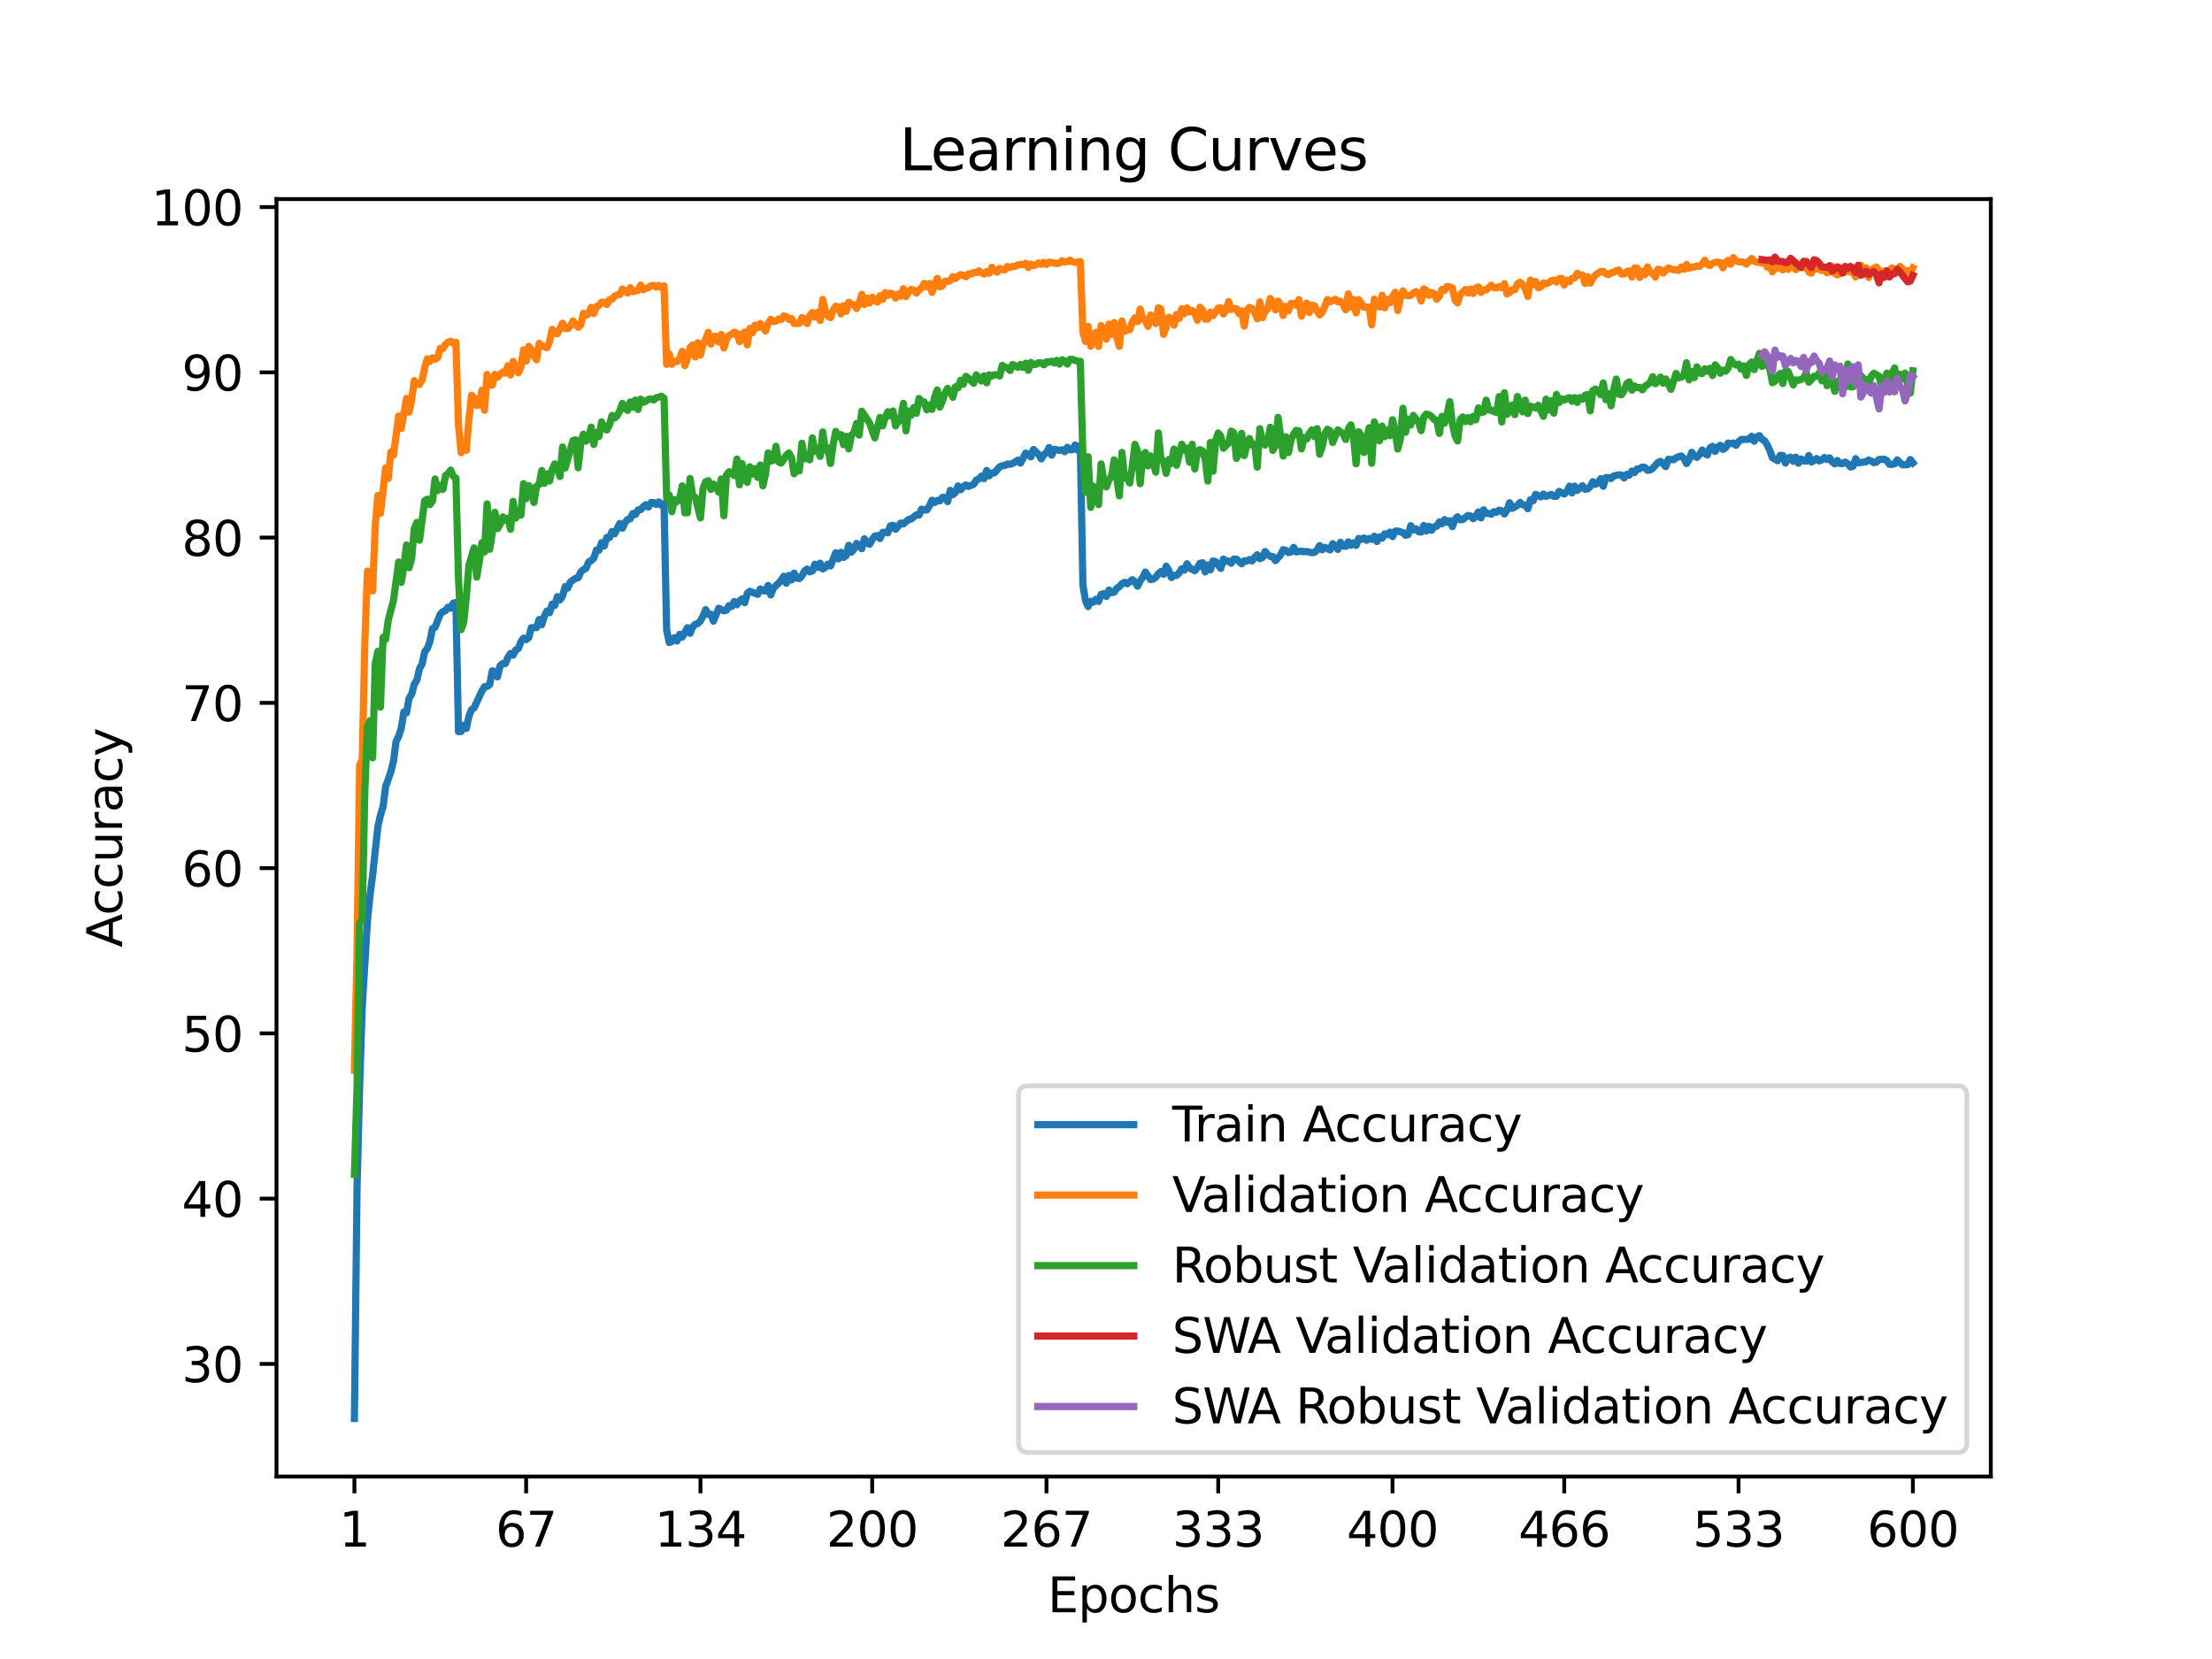 <?xml version="1.0" encoding="utf-8" standalone="no"?>
<!DOCTYPE svg PUBLIC "-//W3C//DTD SVG 1.1//EN"
  "http://www.w3.org/Graphics/SVG/1.1/DTD/svg11.dtd">
<svg xmlns:xlink="http://www.w3.org/1999/xlink" width="460.8pt" height="345.6pt" viewBox="0 0 460.8 345.6" xmlns="http://www.w3.org/2000/svg" version="1.1">
 <defs>
  <style type="text/css">*{stroke-linejoin: round; stroke-linecap: butt}</style>
 </defs>
 <g id="figure_1">
  <g id="patch_1">
   <path d="M 0 345.6 
L 460.8 345.6 
L 460.8 0 
L 0 0 
z
" style="fill: #ffffff"/>
  </g>
  <g id="axes_1">
   <g id="patch_2">
    <path d="M 57.6 307.584 
L 414.72 307.584 
L 414.72 41.472 
L 57.6 41.472 
z
" style="fill: #ffffff"/>
   </g>
   <g id="matplotlib.axis_1">
    <g id="xtick_1">
     <g id="line2d_1">
      <defs>
       <path id="m19ed81a218" d="M 0 0 
L 0 3.5 
" style="stroke: #000000; stroke-width: 0.8"/>
      </defs>
      <g>
       <use xlink:href="#m19ed81a218" x="73.833" y="307.584" style="stroke: #000000; stroke-width: 0.8"/>
      </g>
     </g>
     <g id="text_1">
      <!-- 1 -->
      <g transform="translate(70.651 322.182) scale(0.1 -0.1)">
       <defs>
        <path id="DejaVuSans-31" d="M 794 531 
L 1825 531 
L 1825 4091 
L 703 3866 
L 703 4441 
L 1819 4666 
L 2450 4666 
L 2450 531 
L 3481 531 
L 3481 0 
L 794 0 
L 794 531 
z
" transform="scale(0.016)"/>
       </defs>
       <use xlink:href="#DejaVuSans-31"/>
      </g>
     </g>
    </g>
    <g id="xtick_2">
     <g id="line2d_2">
      <g>
       <use xlink:href="#m19ed81a218" x="109.604" y="307.584" style="stroke: #000000; stroke-width: 0.8"/>
      </g>
     </g>
     <g id="text_2">
      <!-- 67 -->
      <g transform="translate(103.242 322.182) scale(0.1 -0.1)">
       <defs>
        <path id="DejaVuSans-36" d="M 2113 2584 
Q 1688 2584 1439 2293 
Q 1191 2003 1191 1497 
Q 1191 994 1439 701 
Q 1688 409 2113 409 
Q 2538 409 2786 701 
Q 3034 994 3034 1497 
Q 3034 2003 2786 2293 
Q 2538 2584 2113 2584 
z
M 3366 4563 
L 3366 3988 
Q 3128 4100 2886 4159 
Q 2644 4219 2406 4219 
Q 1781 4219 1451 3797 
Q 1122 3375 1075 2522 
Q 1259 2794 1537 2939 
Q 1816 3084 2150 3084 
Q 2853 3084 3261 2657 
Q 3669 2231 3669 1497 
Q 3669 778 3244 343 
Q 2819 -91 2113 -91 
Q 1303 -91 875 529 
Q 447 1150 447 2328 
Q 447 3434 972 4092 
Q 1497 4750 2381 4750 
Q 2619 4750 2861 4703 
Q 3103 4656 3366 4563 
z
" transform="scale(0.016)"/>
        <path id="DejaVuSans-37" d="M 525 4666 
L 3525 4666 
L 3525 4397 
L 1831 0 
L 1172 0 
L 2766 4134 
L 525 4134 
L 525 4666 
z
" transform="scale(0.016)"/>
       </defs>
       <use xlink:href="#DejaVuSans-36"/>
       <use xlink:href="#DejaVuSans-37" x="63.623"/>
      </g>
     </g>
    </g>
    <g id="xtick_3">
     <g id="line2d_3">
      <g>
       <use xlink:href="#m19ed81a218" x="145.918" y="307.584" style="stroke: #000000; stroke-width: 0.8"/>
      </g>
     </g>
     <g id="text_3">
      <!-- 134 -->
      <g transform="translate(136.374 322.182) scale(0.1 -0.1)">
       <defs>
        <path id="DejaVuSans-33" d="M 2597 2516 
Q 3050 2419 3304 2112 
Q 3559 1806 3559 1356 
Q 3559 666 3084 287 
Q 2609 -91 1734 -91 
Q 1441 -91 1130 -33 
Q 819 25 488 141 
L 488 750 
Q 750 597 1062 519 
Q 1375 441 1716 441 
Q 2309 441 2620 675 
Q 2931 909 2931 1356 
Q 2931 1769 2642 2001 
Q 2353 2234 1838 2234 
L 1294 2234 
L 1294 2753 
L 1863 2753 
Q 2328 2753 2575 2939 
Q 2822 3125 2822 3475 
Q 2822 3834 2567 4026 
Q 2313 4219 1838 4219 
Q 1578 4219 1281 4162 
Q 984 4106 628 3988 
L 628 4550 
Q 988 4650 1302 4700 
Q 1616 4750 1894 4750 
Q 2613 4750 3031 4423 
Q 3450 4097 3450 3541 
Q 3450 3153 3228 2886 
Q 3006 2619 2597 2516 
z
" transform="scale(0.016)"/>
        <path id="DejaVuSans-34" d="M 2419 4116 
L 825 1625 
L 2419 1625 
L 2419 4116 
z
M 2253 4666 
L 3047 4666 
L 3047 1625 
L 3713 1625 
L 3713 1100 
L 3047 1100 
L 3047 0 
L 2419 0 
L 2419 1100 
L 313 1100 
L 313 1709 
L 2253 4666 
z
" transform="scale(0.016)"/>
       </defs>
       <use xlink:href="#DejaVuSans-31"/>
       <use xlink:href="#DejaVuSans-33" x="63.623"/>
       <use xlink:href="#DejaVuSans-34" x="127.246"/>
      </g>
     </g>
    </g>
    <g id="xtick_4">
     <g id="line2d_4">
      <g>
       <use xlink:href="#m19ed81a218" x="181.69" y="307.584" style="stroke: #000000; stroke-width: 0.8"/>
      </g>
     </g>
     <g id="text_4">
      <!-- 200 -->
      <g transform="translate(172.146 322.182) scale(0.1 -0.1)">
       <defs>
        <path id="DejaVuSans-32" d="M 1228 531 
L 3431 531 
L 3431 0 
L 469 0 
L 469 531 
Q 828 903 1448 1529 
Q 2069 2156 2228 2338 
Q 2531 2678 2651 2914 
Q 2772 3150 2772 3378 
Q 2772 3750 2511 3984 
Q 2250 4219 1831 4219 
Q 1534 4219 1204 4116 
Q 875 4013 500 3803 
L 500 4441 
Q 881 4594 1212 4672 
Q 1544 4750 1819 4750 
Q 2544 4750 2975 4387 
Q 3406 4025 3406 3419 
Q 3406 3131 3298 2873 
Q 3191 2616 2906 2266 
Q 2828 2175 2409 1742 
Q 1991 1309 1228 531 
z
" transform="scale(0.016)"/>
        <path id="DejaVuSans-30" d="M 2034 4250 
Q 1547 4250 1301 3770 
Q 1056 3291 1056 2328 
Q 1056 1369 1301 889 
Q 1547 409 2034 409 
Q 2525 409 2770 889 
Q 3016 1369 3016 2328 
Q 3016 3291 2770 3770 
Q 2525 4250 2034 4250 
z
M 2034 4750 
Q 2819 4750 3233 4129 
Q 3647 3509 3647 2328 
Q 3647 1150 3233 529 
Q 2819 -91 2034 -91 
Q 1250 -91 836 529 
Q 422 1150 422 2328 
Q 422 3509 836 4129 
Q 1250 4750 2034 4750 
z
" transform="scale(0.016)"/>
       </defs>
       <use xlink:href="#DejaVuSans-32"/>
       <use xlink:href="#DejaVuSans-30" x="63.623"/>
       <use xlink:href="#DejaVuSans-30" x="127.246"/>
      </g>
     </g>
    </g>
    <g id="xtick_5">
     <g id="line2d_5">
      <g>
       <use xlink:href="#m19ed81a218" x="218.003" y="307.584" style="stroke: #000000; stroke-width: 0.8"/>
      </g>
     </g>
     <g id="text_5">
      <!-- 267 -->
      <g transform="translate(208.459 322.182) scale(0.1 -0.1)">
       <use xlink:href="#DejaVuSans-32"/>
       <use xlink:href="#DejaVuSans-36" x="63.623"/>
       <use xlink:href="#DejaVuSans-37" x="127.246"/>
      </g>
     </g>
    </g>
    <g id="xtick_6">
     <g id="line2d_6">
      <g>
       <use xlink:href="#m19ed81a218" x="253.775" y="307.584" style="stroke: #000000; stroke-width: 0.8"/>
      </g>
     </g>
     <g id="text_6">
      <!-- 333 -->
      <g transform="translate(244.231 322.182) scale(0.1 -0.1)">
       <use xlink:href="#DejaVuSans-33"/>
       <use xlink:href="#DejaVuSans-33" x="63.623"/>
       <use xlink:href="#DejaVuSans-33" x="127.246"/>
      </g>
     </g>
    </g>
    <g id="xtick_7">
     <g id="line2d_7">
      <g>
       <use xlink:href="#m19ed81a218" x="290.088" y="307.584" style="stroke: #000000; stroke-width: 0.8"/>
      </g>
     </g>
     <g id="text_7">
      <!-- 400 -->
      <g transform="translate(280.545 322.182) scale(0.1 -0.1)">
       <use xlink:href="#DejaVuSans-34"/>
       <use xlink:href="#DejaVuSans-30" x="63.623"/>
       <use xlink:href="#DejaVuSans-30" x="127.246"/>
      </g>
     </g>
    </g>
    <g id="xtick_8">
     <g id="line2d_8">
      <g>
       <use xlink:href="#m19ed81a218" x="325.86" y="307.584" style="stroke: #000000; stroke-width: 0.8"/>
      </g>
     </g>
     <g id="text_8">
      <!-- 466 -->
      <g transform="translate(316.316 322.182) scale(0.1 -0.1)">
       <use xlink:href="#DejaVuSans-34"/>
       <use xlink:href="#DejaVuSans-36" x="63.623"/>
       <use xlink:href="#DejaVuSans-36" x="127.246"/>
      </g>
     </g>
    </g>
    <g id="xtick_9">
     <g id="line2d_9">
      <g>
       <use xlink:href="#m19ed81a218" x="362.174" y="307.584" style="stroke: #000000; stroke-width: 0.8"/>
      </g>
     </g>
     <g id="text_9">
      <!-- 533 -->
      <g transform="translate(352.63 322.182) scale(0.1 -0.1)">
       <defs>
        <path id="DejaVuSans-35" d="M 691 4666 
L 3169 4666 
L 3169 4134 
L 1269 4134 
L 1269 2991 
Q 1406 3038 1543 3061 
Q 1681 3084 1819 3084 
Q 2600 3084 3056 2656 
Q 3513 2228 3513 1497 
Q 3513 744 3044 326 
Q 2575 -91 1722 -91 
Q 1428 -91 1123 -41 
Q 819 9 494 109 
L 494 744 
Q 775 591 1075 516 
Q 1375 441 1709 441 
Q 2250 441 2565 725 
Q 2881 1009 2881 1497 
Q 2881 1984 2565 2268 
Q 2250 2553 1709 2553 
Q 1456 2553 1204 2497 
Q 953 2441 691 2322 
L 691 4666 
z
" transform="scale(0.016)"/>
       </defs>
       <use xlink:href="#DejaVuSans-35"/>
       <use xlink:href="#DejaVuSans-33" x="63.623"/>
       <use xlink:href="#DejaVuSans-33" x="127.246"/>
      </g>
     </g>
    </g>
    <g id="xtick_10">
     <g id="line2d_10">
      <g>
       <use xlink:href="#m19ed81a218" x="398.487" y="307.584" style="stroke: #000000; stroke-width: 0.8"/>
      </g>
     </g>
     <g id="text_10">
      <!-- 600 -->
      <g transform="translate(388.944 322.182) scale(0.1 -0.1)">
       <use xlink:href="#DejaVuSans-36"/>
       <use xlink:href="#DejaVuSans-30" x="63.623"/>
       <use xlink:href="#DejaVuSans-30" x="127.246"/>
      </g>
     </g>
    </g>
    <g id="text_11">
     <!-- Epochs -->
     <g transform="translate(218.244 335.861) scale(0.1 -0.1)">
      <defs>
       <path id="DejaVuSans-45" d="M 628 4666 
L 3578 4666 
L 3578 4134 
L 1259 4134 
L 1259 2753 
L 3481 2753 
L 3481 2222 
L 1259 2222 
L 1259 531 
L 3634 531 
L 3634 0 
L 628 0 
L 628 4666 
z
" transform="scale(0.016)"/>
       <path id="DejaVuSans-70" d="M 1159 525 
L 1159 -1331 
L 581 -1331 
L 581 3500 
L 1159 3500 
L 1159 2969 
Q 1341 3281 1617 3432 
Q 1894 3584 2278 3584 
Q 2916 3584 3314 3078 
Q 3713 2572 3713 1747 
Q 3713 922 3314 415 
Q 2916 -91 2278 -91 
Q 1894 -91 1617 61 
Q 1341 213 1159 525 
z
M 3116 1747 
Q 3116 2381 2855 2742 
Q 2594 3103 2138 3103 
Q 1681 3103 1420 2742 
Q 1159 2381 1159 1747 
Q 1159 1113 1420 752 
Q 1681 391 2138 391 
Q 2594 391 2855 752 
Q 3116 1113 3116 1747 
z
" transform="scale(0.016)"/>
       <path id="DejaVuSans-6f" d="M 1959 3097 
Q 1497 3097 1228 2736 
Q 959 2375 959 1747 
Q 959 1119 1226 758 
Q 1494 397 1959 397 
Q 2419 397 2687 759 
Q 2956 1122 2956 1747 
Q 2956 2369 2687 2733 
Q 2419 3097 1959 3097 
z
M 1959 3584 
Q 2709 3584 3137 3096 
Q 3566 2609 3566 1747 
Q 3566 888 3137 398 
Q 2709 -91 1959 -91 
Q 1206 -91 779 398 
Q 353 888 353 1747 
Q 353 2609 779 3096 
Q 1206 3584 1959 3584 
z
" transform="scale(0.016)"/>
       <path id="DejaVuSans-63" d="M 3122 3366 
L 3122 2828 
Q 2878 2963 2633 3030 
Q 2388 3097 2138 3097 
Q 1578 3097 1268 2742 
Q 959 2388 959 1747 
Q 959 1106 1268 751 
Q 1578 397 2138 397 
Q 2388 397 2633 464 
Q 2878 531 3122 666 
L 3122 134 
Q 2881 22 2623 -34 
Q 2366 -91 2075 -91 
Q 1284 -91 818 406 
Q 353 903 353 1747 
Q 353 2603 823 3093 
Q 1294 3584 2113 3584 
Q 2378 3584 2631 3529 
Q 2884 3475 3122 3366 
z
" transform="scale(0.016)"/>
       <path id="DejaVuSans-68" d="M 3513 2113 
L 3513 0 
L 2938 0 
L 2938 2094 
Q 2938 2591 2744 2837 
Q 2550 3084 2163 3084 
Q 1697 3084 1428 2787 
Q 1159 2491 1159 1978 
L 1159 0 
L 581 0 
L 581 4863 
L 1159 4863 
L 1159 2956 
Q 1366 3272 1645 3428 
Q 1925 3584 2291 3584 
Q 2894 3584 3203 3211 
Q 3513 2838 3513 2113 
z
" transform="scale(0.016)"/>
       <path id="DejaVuSans-73" d="M 2834 3397 
L 2834 2853 
Q 2591 2978 2328 3040 
Q 2066 3103 1784 3103 
Q 1356 3103 1142 2972 
Q 928 2841 928 2578 
Q 928 2378 1081 2264 
Q 1234 2150 1697 2047 
L 1894 2003 
Q 2506 1872 2764 1633 
Q 3022 1394 3022 966 
Q 3022 478 2636 193 
Q 2250 -91 1575 -91 
Q 1294 -91 989 -36 
Q 684 19 347 128 
L 347 722 
Q 666 556 975 473 
Q 1284 391 1588 391 
Q 1994 391 2212 530 
Q 2431 669 2431 922 
Q 2431 1156 2273 1281 
Q 2116 1406 1581 1522 
L 1381 1569 
Q 847 1681 609 1914 
Q 372 2147 372 2553 
Q 372 3047 722 3315 
Q 1072 3584 1716 3584 
Q 2034 3584 2315 3537 
Q 2597 3491 2834 3397 
z
" transform="scale(0.016)"/>
      </defs>
      <use xlink:href="#DejaVuSans-45"/>
      <use xlink:href="#DejaVuSans-70" x="63.184"/>
      <use xlink:href="#DejaVuSans-6f" x="126.66"/>
      <use xlink:href="#DejaVuSans-63" x="187.842"/>
      <use xlink:href="#DejaVuSans-68" x="242.822"/>
      <use xlink:href="#DejaVuSans-73" x="306.201"/>
     </g>
    </g>
   </g>
   <g id="matplotlib.axis_2">
    <g id="ytick_1">
     <g id="line2d_11">
      <defs>
       <path id="m46a0a0d5e4" d="M 0 0 
L -3.5 0 
" style="stroke: #000000; stroke-width: 0.8"/>
      </defs>
      <g>
       <use xlink:href="#m46a0a0d5e4" x="57.6" y="284.127" style="stroke: #000000; stroke-width: 0.8"/>
      </g>
     </g>
     <g id="text_12">
      <!-- 30 -->
      <g transform="translate(37.875 287.927) scale(0.1 -0.1)">
       <use xlink:href="#DejaVuSans-33"/>
       <use xlink:href="#DejaVuSans-30" x="63.623"/>
      </g>
     </g>
    </g>
    <g id="ytick_2">
     <g id="line2d_12">
      <g>
       <use xlink:href="#m46a0a0d5e4" x="57.6" y="249.7" style="stroke: #000000; stroke-width: 0.8"/>
      </g>
     </g>
     <g id="text_13">
      <!-- 40 -->
      <g transform="translate(37.875 253.499) scale(0.1 -0.1)">
       <use xlink:href="#DejaVuSans-34"/>
       <use xlink:href="#DejaVuSans-30" x="63.623"/>
      </g>
     </g>
    </g>
    <g id="ytick_3">
     <g id="line2d_13">
      <g>
       <use xlink:href="#m46a0a0d5e4" x="57.6" y="215.273" style="stroke: #000000; stroke-width: 0.8"/>
      </g>
     </g>
     <g id="text_14">
      <!-- 50 -->
      <g transform="translate(37.875 219.072) scale(0.1 -0.1)">
       <use xlink:href="#DejaVuSans-35"/>
       <use xlink:href="#DejaVuSans-30" x="63.623"/>
      </g>
     </g>
    </g>
    <g id="ytick_4">
     <g id="line2d_14">
      <g>
       <use xlink:href="#m46a0a0d5e4" x="57.6" y="180.846" style="stroke: #000000; stroke-width: 0.8"/>
      </g>
     </g>
     <g id="text_15">
      <!-- 60 -->
      <g transform="translate(37.875 184.645) scale(0.1 -0.1)">
       <use xlink:href="#DejaVuSans-36"/>
       <use xlink:href="#DejaVuSans-30" x="63.623"/>
      </g>
     </g>
    </g>
    <g id="ytick_5">
     <g id="line2d_15">
      <g>
       <use xlink:href="#m46a0a0d5e4" x="57.6" y="146.418" style="stroke: #000000; stroke-width: 0.8"/>
      </g>
     </g>
     <g id="text_16">
      <!-- 70 -->
      <g transform="translate(37.875 150.218) scale(0.1 -0.1)">
       <use xlink:href="#DejaVuSans-37"/>
       <use xlink:href="#DejaVuSans-30" x="63.623"/>
      </g>
     </g>
    </g>
    <g id="ytick_6">
     <g id="line2d_16">
      <g>
       <use xlink:href="#m46a0a0d5e4" x="57.6" y="111.991" style="stroke: #000000; stroke-width: 0.8"/>
      </g>
     </g>
     <g id="text_17">
      <!-- 80 -->
      <g transform="translate(37.875 115.79) scale(0.1 -0.1)">
       <defs>
        <path id="DejaVuSans-38" d="M 2034 2216 
Q 1584 2216 1326 1975 
Q 1069 1734 1069 1313 
Q 1069 891 1326 650 
Q 1584 409 2034 409 
Q 2484 409 2743 651 
Q 3003 894 3003 1313 
Q 3003 1734 2745 1975 
Q 2488 2216 2034 2216 
z
M 1403 2484 
Q 997 2584 770 2862 
Q 544 3141 544 3541 
Q 544 4100 942 4425 
Q 1341 4750 2034 4750 
Q 2731 4750 3128 4425 
Q 3525 4100 3525 3541 
Q 3525 3141 3298 2862 
Q 3072 2584 2669 2484 
Q 3125 2378 3379 2068 
Q 3634 1759 3634 1313 
Q 3634 634 3220 271 
Q 2806 -91 2034 -91 
Q 1263 -91 848 271 
Q 434 634 434 1313 
Q 434 1759 690 2068 
Q 947 2378 1403 2484 
z
M 1172 3481 
Q 1172 3119 1398 2916 
Q 1625 2713 2034 2713 
Q 2441 2713 2670 2916 
Q 2900 3119 2900 3481 
Q 2900 3844 2670 4047 
Q 2441 4250 2034 4250 
Q 1625 4250 1398 4047 
Q 1172 3844 1172 3481 
z
" transform="scale(0.016)"/>
       </defs>
       <use xlink:href="#DejaVuSans-38"/>
       <use xlink:href="#DejaVuSans-30" x="63.623"/>
      </g>
     </g>
    </g>
    <g id="ytick_7">
     <g id="line2d_17">
      <g>
       <use xlink:href="#m46a0a0d5e4" x="57.6" y="77.564" style="stroke: #000000; stroke-width: 0.8"/>
      </g>
     </g>
     <g id="text_18">
      <!-- 90 -->
      <g transform="translate(37.875 81.363) scale(0.1 -0.1)">
       <defs>
        <path id="DejaVuSans-39" d="M 703 97 
L 703 672 
Q 941 559 1184 500 
Q 1428 441 1663 441 
Q 2288 441 2617 861 
Q 2947 1281 2994 2138 
Q 2813 1869 2534 1725 
Q 2256 1581 1919 1581 
Q 1219 1581 811 2004 
Q 403 2428 403 3163 
Q 403 3881 828 4315 
Q 1253 4750 1959 4750 
Q 2769 4750 3195 4129 
Q 3622 3509 3622 2328 
Q 3622 1225 3098 567 
Q 2575 -91 1691 -91 
Q 1453 -91 1209 -44 
Q 966 3 703 97 
z
M 1959 2075 
Q 2384 2075 2632 2365 
Q 2881 2656 2881 3163 
Q 2881 3666 2632 3958 
Q 2384 4250 1959 4250 
Q 1534 4250 1286 3958 
Q 1038 3666 1038 3163 
Q 1038 2656 1286 2365 
Q 1534 2075 1959 2075 
z
" transform="scale(0.016)"/>
       </defs>
       <use xlink:href="#DejaVuSans-39"/>
       <use xlink:href="#DejaVuSans-30" x="63.623"/>
      </g>
     </g>
    </g>
    <g id="ytick_8">
     <g id="line2d_18">
      <g>
       <use xlink:href="#m46a0a0d5e4" x="57.6" y="43.137" style="stroke: #000000; stroke-width: 0.8"/>
      </g>
     </g>
     <g id="text_19">
      <!-- 100 -->
      <g transform="translate(31.512 46.936) scale(0.1 -0.1)">
       <use xlink:href="#DejaVuSans-31"/>
       <use xlink:href="#DejaVuSans-30" x="63.623"/>
       <use xlink:href="#DejaVuSans-30" x="127.246"/>
      </g>
     </g>
    </g>
    <g id="text_20">
     <!-- Accuracy -->
     <g transform="translate(25.433 197.356) rotate(-90) scale(0.1 -0.1)">
      <defs>
       <path id="DejaVuSans-41" d="M 2188 4044 
L 1331 1722 
L 3047 1722 
L 2188 4044 
z
M 1831 4666 
L 2547 4666 
L 4325 0 
L 3669 0 
L 3244 1197 
L 1141 1197 
L 716 0 
L 50 0 
L 1831 4666 
z
" transform="scale(0.016)"/>
       <path id="DejaVuSans-75" d="M 544 1381 
L 544 3500 
L 1119 3500 
L 1119 1403 
Q 1119 906 1312 657 
Q 1506 409 1894 409 
Q 2359 409 2629 706 
Q 2900 1003 2900 1516 
L 2900 3500 
L 3475 3500 
L 3475 0 
L 2900 0 
L 2900 538 
Q 2691 219 2414 64 
Q 2138 -91 1772 -91 
Q 1169 -91 856 284 
Q 544 659 544 1381 
z
M 1991 3584 
L 1991 3584 
z
" transform="scale(0.016)"/>
       <path id="DejaVuSans-72" d="M 2631 2963 
Q 2534 3019 2420 3045 
Q 2306 3072 2169 3072 
Q 1681 3072 1420 2755 
Q 1159 2438 1159 1844 
L 1159 0 
L 581 0 
L 581 3500 
L 1159 3500 
L 1159 2956 
Q 1341 3275 1631 3429 
Q 1922 3584 2338 3584 
Q 2397 3584 2469 3576 
Q 2541 3569 2628 3553 
L 2631 2963 
z
" transform="scale(0.016)"/>
       <path id="DejaVuSans-61" d="M 2194 1759 
Q 1497 1759 1228 1600 
Q 959 1441 959 1056 
Q 959 750 1161 570 
Q 1363 391 1709 391 
Q 2188 391 2477 730 
Q 2766 1069 2766 1631 
L 2766 1759 
L 2194 1759 
z
M 3341 1997 
L 3341 0 
L 2766 0 
L 2766 531 
Q 2569 213 2275 61 
Q 1981 -91 1556 -91 
Q 1019 -91 701 211 
Q 384 513 384 1019 
Q 384 1609 779 1909 
Q 1175 2209 1959 2209 
L 2766 2209 
L 2766 2266 
Q 2766 2663 2505 2880 
Q 2244 3097 1772 3097 
Q 1472 3097 1187 3025 
Q 903 2953 641 2809 
L 641 3341 
Q 956 3463 1253 3523 
Q 1550 3584 1831 3584 
Q 2591 3584 2966 3190 
Q 3341 2797 3341 1997 
z
" transform="scale(0.016)"/>
       <path id="DejaVuSans-79" d="M 2059 -325 
Q 1816 -950 1584 -1140 
Q 1353 -1331 966 -1331 
L 506 -1331 
L 506 -850 
L 844 -850 
Q 1081 -850 1212 -737 
Q 1344 -625 1503 -206 
L 1606 56 
L 191 3500 
L 800 3500 
L 1894 763 
L 2988 3500 
L 3597 3500 
L 2059 -325 
z
" transform="scale(0.016)"/>
      </defs>
      <use xlink:href="#DejaVuSans-41"/>
      <use xlink:href="#DejaVuSans-63" x="66.658"/>
      <use xlink:href="#DejaVuSans-63" x="121.639"/>
      <use xlink:href="#DejaVuSans-75" x="176.619"/>
      <use xlink:href="#DejaVuSans-72" x="239.998"/>
      <use xlink:href="#DejaVuSans-61" x="281.111"/>
      <use xlink:href="#DejaVuSans-63" x="342.391"/>
      <use xlink:href="#DejaVuSans-79" x="397.371"/>
     </g>
    </g>
   </g>
   <g id="line2d_19">
    <path d="M 73.833 295.488 
L 74.375 247.541 
L 74.917 226.456 
L 75.459 209.861 
L 76.543 191.833 
L 77.085 186.489 
L 77.627 182.296 
L 78.711 172.277 
L 79.253 169.805 
L 79.795 168.09 
L 80.337 163.862 
L 81.421 160.777 
L 81.963 158.608 
L 82.505 154.483 
L 83.047 153.375 
L 83.589 151.722 
L 84.131 148.3 
L 84.673 148.513 
L 85.215 145.463 
L 85.757 144.657 
L 86.299 142.508 
L 86.841 141.689 
L 87.383 139.313 
L 87.925 138.356 
L 88.467 135.802 
L 89.009 135.106 
L 89.551 133.626 
L 90.093 130.933 
L 90.635 130.671 
L 91.719 127.917 
L 92.261 127.421 
L 92.803 127.208 
L 93.345 126.478 
L 93.887 126.698 
L 94.429 125.652 
L 94.971 125.514 
L 95.512 152.411 
L 96.054 152.383 
L 96.596 151.068 
L 97.138 151.75 
L 97.68 149.236 
L 98.222 147.838 
L 98.764 147.466 
L 100.39 143.948 
L 100.932 143.052 
L 101.474 142.997 
L 102.016 142.591 
L 102.558 139.747 
L 103.1 139.926 
L 103.642 141 
L 104.184 138.687 
L 104.726 138.232 
L 105.268 138.239 
L 105.81 136.924 
L 106.352 136.125 
L 106.894 136.483 
L 107.436 135.375 
L 107.978 135.106 
L 108.52 133.66 
L 109.062 132.937 
L 109.604 133.247 
L 110.146 132.827 
L 110.688 130.761 
L 111.772 130.74 
L 112.314 129.053 
L 112.856 130.148 
L 113.398 128.378 
L 113.94 127.29 
L 114.482 127.642 
L 115.024 125.837 
L 115.566 126.134 
L 116.108 124.295 
L 116.65 124.977 
L 117.192 124.164 
L 117.734 122.188 
L 118.276 122.512 
L 118.818 121.231 
L 119.902 120.466 
L 120.444 120.342 
L 120.986 119.158 
L 121.528 118.669 
L 122.07 118.387 
L 122.612 117.092 
L 123.154 116.782 
L 123.696 116.293 
L 124.238 114.586 
L 124.78 114.62 
L 125.322 113.05 
L 125.864 113.739 
L 126.406 111.969 
L 126.948 112.003 
L 127.49 110.73 
L 128.032 111.198 
L 129.116 109.056 
L 129.658 110.02 
L 130.2 108.863 
L 130.742 108.209 
L 131.284 108.078 
L 131.826 106.97 
L 132.368 107.176 
L 132.91 106.247 
L 133.452 106.178 
L 133.994 105.572 
L 134.536 105.145 
L 135.078 105.627 
L 135.62 104.691 
L 136.162 104.691 
L 136.704 105.09 
L 137.246 104.56 
L 137.788 105.269 
L 138.33 104.925 
L 138.872 131.277 
L 139.414 133.846 
L 139.956 133.626 
L 140.498 132.847 
L 141.04 133.543 
L 141.582 132.159 
L 142.124 132.73 
L 143.208 130.768 
L 143.75 131.932 
L 144.292 130.616 
L 144.834 130.045 
L 145.376 129.893 
L 145.918 129.356 
L 146.46 128.316 
L 147.002 127.015 
L 147.544 128.007 
L 148.086 127.951 
L 148.628 129.398 
L 149.712 126.712 
L 150.796 127.242 
L 151.338 127.118 
L 151.88 126.168 
L 152.422 126.347 
L 152.964 125.328 
L 153.506 125.989 
L 154.048 125.176 
L 154.59 124.756 
L 155.132 125.548 
L 155.674 123.613 
L 156.216 123.179 
L 157.842 123.806 
L 158.384 122.691 
L 158.926 123.042 
L 159.468 123.124 
L 160.01 121.961 
L 160.552 123.944 
L 161.094 122.532 
L 162.178 121.499 
L 162.72 120.914 
L 163.262 120.033 
L 163.804 121.492 
L 164.346 119.874 
L 164.888 120.818 
L 165.43 119.399 
L 165.972 120.418 
L 166.514 120.528 
L 167.056 119.95 
L 167.598 118.958 
L 168.14 118.545 
L 168.682 119.144 
L 169.224 118.931 
L 169.766 117.54 
L 170.308 118.222 
L 170.85 117.326 
L 171.392 118.518 
L 171.934 118.201 
L 172.476 117.512 
L 173.018 117.891 
L 174.102 115.144 
L 174.644 116.417 
L 175.186 115.061 
L 175.728 116.128 
L 176.27 115.749 
L 176.812 113.594 
L 177.354 115.013 
L 177.896 114.4 
L 178.438 113.215 
L 179.522 114.303 
L 180.064 112.244 
L 180.606 113.078 
L 181.148 113.381 
L 181.69 112.41 
L 182.232 111.673 
L 182.774 111.57 
L 183.316 112.189 
L 183.858 110.909 
L 184.4 110.867 
L 184.942 110.998 
L 185.484 109.552 
L 186.026 109.428 
L 186.568 110.254 
L 187.652 108.96 
L 188.194 109.132 
L 189.277 108.209 
L 189.819 108.12 
L 190.903 107.245 
L 191.445 107.293 
L 191.987 106.068 
L 192.529 106.254 
L 193.071 106.212 
L 193.613 105.42 
L 194.155 104.202 
L 194.697 104.691 
L 195.239 104.257 
L 195.781 104.346 
L 196.323 103.609 
L 196.865 103.644 
L 197.407 104.491 
L 197.949 102.143 
L 198.491 103.079 
L 199.033 102.597 
L 199.575 101.227 
L 200.117 102.026 
L 200.659 101.385 
L 201.201 101.02 
L 201.743 101.33 
L 202.827 100.883 
L 203.369 100.029 
L 203.911 99.774 
L 204.453 99.182 
L 204.995 99.712 
L 205.537 98.004 
L 206.079 99.127 
L 206.621 98.514 
L 207.163 98.514 
L 208.247 97.247 
L 208.789 97.02 
L 209.331 96.951 
L 209.873 96.661 
L 210.415 96.723 
L 210.957 96.538 
L 212.041 95.856 
L 212.583 96.476 
L 213.667 94.396 
L 214.209 94.616 
L 214.751 95.174 
L 215.293 93.639 
L 216.377 94.692 
L 216.919 95.601 
L 217.461 94.699 
L 218.003 94.313 
L 218.545 93.232 
L 219.087 94.823 
L 219.629 93.59 
L 220.713 93.831 
L 221.255 93.7 
L 221.797 94.1 
L 222.339 93.191 
L 222.881 93.707 
L 223.423 93.68 
L 223.965 92.695 
L 224.507 93.776 
L 225.049 92.833 
L 225.591 121.912 
L 226.133 125.135 
L 226.675 126.354 
L 227.217 125.245 
L 227.759 125.431 
L 228.301 124.853 
L 228.843 125.3 
L 229.385 123.806 
L 229.927 123.675 
L 230.469 124.261 
L 231.011 122.918 
L 231.553 123.469 
L 232.095 123.365 
L 232.637 122.56 
L 233.179 122.209 
L 233.721 121.589 
L 234.263 121.32 
L 234.805 121.609 
L 235.889 120.769 
L 236.431 121.196 
L 236.973 122.112 
L 237.515 121.017 
L 238.057 120.267 
L 238.599 119.172 
L 239.683 120.742 
L 240.225 120.645 
L 240.767 120.246 
L 241.309 119.495 
L 241.851 119.075 
L 242.393 119.633 
L 242.935 117.946 
L 243.477 118.814 
L 244.019 120.308 
L 244.561 119.867 
L 245.103 119.881 
L 245.645 119.323 
L 246.187 118.483 
L 246.729 118.759 
L 247.271 117.45 
L 247.813 118.297 
L 248.897 118.889 
L 249.439 118.249 
L 249.981 117.34 
L 250.523 117.23 
L 251.065 119.144 
L 251.607 117.684 
L 252.149 118.704 
L 252.691 116.851 
L 253.233 116.989 
L 254.317 118.407 
L 254.859 116.472 
L 255.401 116.913 
L 255.943 116.899 
L 256.485 117.34 
L 257.027 116.466 
L 257.569 116.479 
L 258.653 117.443 
L 259.195 116.851 
L 259.737 116.872 
L 260.279 116.569 
L 260.821 116.865 
L 261.363 116.108 
L 261.905 115.577 
L 262.447 116.39 
L 262.989 116.142 
L 263.531 114.896 
L 264.073 115.536 
L 264.615 115.908 
L 265.157 115.963 
L 265.699 116.796 
L 266.783 115.584 
L 267.325 114.503 
L 267.867 114.648 
L 268.409 115.116 
L 268.951 114.978 
L 269.493 114.035 
L 270.035 114.971 
L 271.119 114.799 
L 271.661 114.958 
L 272.203 114.882 
L 273.287 115.137 
L 273.829 115.061 
L 274.371 114.593 
L 274.913 113.649 
L 275.455 114.524 
L 275.997 114.021 
L 277.081 114.551 
L 277.623 113.271 
L 278.165 113.691 
L 278.707 114.462 
L 279.249 112.968 
L 279.791 113.773 
L 280.333 113.821 
L 280.875 112.878 
L 281.417 113.58 
L 281.959 113.071 
L 282.501 113.615 
L 283.043 112.176 
L 283.584 112.368 
L 284.126 112.079 
L 284.668 112.554 
L 285.21 112.189 
L 285.752 112.362 
L 286.294 111.7 
L 286.836 112.809 
L 287.378 111.845 
L 287.92 112.114 
L 288.462 111.218 
L 289.004 111.384 
L 289.546 110.854 
L 290.088 111.797 
L 290.63 110.654 
L 291.172 110.619 
L 292.256 110.971 
L 292.798 111.508 
L 293.34 111.363 
L 293.882 109.511 
L 294.424 110.385 
L 294.966 110.158 
L 295.508 110.736 
L 296.05 110.833 
L 296.592 109.469 
L 297.134 110.606 
L 297.676 109.635 
L 298.218 110.468 
L 298.76 109.724 
L 299.302 109.635 
L 299.844 108.712 
L 300.386 109.118 
L 300.928 108.237 
L 301.47 108.795 
L 302.012 108.471 
L 302.554 109.71 
L 303.096 108.189 
L 303.638 107.652 
L 304.18 108.278 
L 304.722 108.223 
L 305.806 107.383 
L 306.348 107.479 
L 306.89 108.058 
L 307.432 107.59 
L 307.974 106.639 
L 308.516 107.893 
L 309.058 106.219 
L 309.6 106.942 
L 310.142 106.97 
L 310.684 107.114 
L 311.226 106.598 
L 311.768 106.701 
L 312.31 106.274 
L 312.852 106.419 
L 313.394 107.073 
L 313.936 106.295 
L 314.478 104.739 
L 315.02 105.896 
L 316.104 105.283 
L 316.646 104.663 
L 317.188 105.124 
L 317.73 105.241 
L 318.272 105.978 
L 318.814 104.091 
L 319.356 104.332 
L 319.898 102.983 
L 320.982 103.499 
L 321.524 102.928 
L 322.066 103.417 
L 323.15 102.997 
L 323.692 103.403 
L 324.234 103.382 
L 324.776 102.37 
L 325.86 102.907 
L 326.402 102.418 
L 326.944 101.282 
L 327.486 102.68 
L 328.028 101.275 
L 328.57 102.156 
L 329.654 101.192 
L 330.196 101.915 
L 330.738 101.847 
L 331.28 101.358 
L 331.822 100.352 
L 332.364 100.896 
L 332.906 100.614 
L 333.448 99.712 
L 333.99 101.303 
L 334.532 99.498 
L 335.074 99.498 
L 335.616 99.684 
L 336.158 99.161 
L 337.242 98.893 
L 337.784 98.968 
L 338.326 99.574 
L 338.868 98.824 
L 339.41 98.989 
L 339.952 98.128 
L 340.494 98.459 
L 341.036 97.694 
L 341.578 97.667 
L 342.12 97.309 
L 342.662 97.378 
L 343.204 97.99 
L 343.746 97.908 
L 344.288 97.557 
L 345.372 96.358 
L 345.914 96.104 
L 346.998 97.212 
L 347.54 95.684 
L 348.624 95.773 
L 349.166 95.374 
L 349.708 95.119 
L 350.25 95.002 
L 350.792 95.505 
L 351.334 96.565 
L 351.876 95.718 
L 352.418 94.217 
L 352.96 94.968 
L 353.502 95.277 
L 354.044 94.706 
L 354.586 93.742 
L 355.128 94.437 
L 355.67 94.795 
L 356.212 93.329 
L 356.754 92.977 
L 357.296 94.038 
L 357.838 93.108 
L 358.38 92.771 
L 358.922 93.611 
L 359.464 93.294 
L 360.006 92.289 
L 360.548 92.433 
L 361.09 92.289 
L 361.632 92.764 
L 362.174 92.027 
L 362.716 91.566 
L 364.342 91.511 
L 364.884 90.884 
L 365.426 91.917 
L 365.968 91.029 
L 366.51 90.739 
L 367.052 91.511 
L 367.594 91.814 
L 368.136 92.661 
L 368.678 93.838 
L 369.22 95.353 
L 370.304 95.98 
L 370.846 94.844 
L 371.388 94.878 
L 371.93 96.455 
L 372.472 95.422 
L 373.014 95.229 
L 373.556 96.097 
L 374.098 95.236 
L 374.64 96.489 
L 375.182 95.622 
L 375.724 96.007 
L 376.266 96.069 
L 376.808 94.899 
L 377.349 96.241 
L 377.891 95.952 
L 378.433 95.518 
L 378.975 96.014 
L 379.517 95.801 
L 380.059 95.312 
L 380.601 95.732 
L 381.143 95.381 
L 381.685 96.207 
L 382.227 96.627 
L 382.769 95.945 
L 383.311 96.558 
L 383.853 96.572 
L 384.395 96.262 
L 384.937 96.606 
L 385.479 97.281 
L 386.021 97.13 
L 386.563 95.553 
L 387.105 96.414 
L 388.731 96.193 
L 389.273 95.835 
L 389.815 96.035 
L 390.357 96.386 
L 390.899 96.262 
L 391.441 95.711 
L 392.525 95.677 
L 393.067 95.966 
L 393.609 96.717 
L 394.151 96.744 
L 394.693 96.613 
L 395.235 95.808 
L 396.319 96.84 
L 397.403 96.799 
L 397.945 95.732 
L 398.487 96.427 
L 398.487 96.427 
" clip-path="url(#p2cbb6ae00d)" style="fill: none; stroke: #1f77b4; stroke-width: 1.5; stroke-linecap: square"/>
   </g>
   <g id="line2d_20">
    <path d="M 73.833 222.95 
L 74.375 198.3 
L 74.917 159.363 
L 75.459 158.261 
L 76.001 133.887 
L 76.543 118.98 
L 77.085 121.493 
L 77.627 123.111 
L 78.169 109.512 
L 78.711 103.212 
L 79.253 106.93 
L 80.337 97.463 
L 80.879 99.666 
L 81.421 94.158 
L 81.963 94.846 
L 83.047 86.653 
L 83.589 89.269 
L 84.673 83.003 
L 85.215 85.861 
L 85.757 83.279 
L 86.299 79.285 
L 86.841 80.043 
L 87.383 80.077 
L 87.925 79.182 
L 88.467 76.565 
L 89.009 74.741 
L 89.551 75.292 
L 90.093 74.534 
L 90.635 74.844 
L 91.177 74.5 
L 91.719 72.572 
L 92.261 72.641 
L 92.803 71.746 
L 93.345 71.264 
L 93.887 71.091 
L 94.429 71.505 
L 94.971 71.298 
L 95.512 88.443 
L 96.054 94.295 
L 96.596 92.677 
L 97.138 93.813 
L 97.68 87.41 
L 98.222 82.349 
L 98.764 82.831 
L 99.306 84.449 
L 99.848 84.38 
L 100.39 81.282 
L 100.932 85.482 
L 101.474 78.011 
L 102.016 80.215 
L 102.558 80.215 
L 103.1 77.977 
L 103.642 78.562 
L 104.726 77.495 
L 105.268 77.736 
L 105.81 76.187 
L 106.352 78.115 
L 106.894 75.292 
L 107.978 77.667 
L 108.52 76.462 
L 109.062 72.882 
L 109.604 75.223 
L 110.146 72.159 
L 110.688 72.847 
L 111.23 74.224 
L 111.772 74.947 
L 112.314 71.505 
L 112.856 72.055 
L 113.94 72.434 
L 114.482 71.126 
L 115.024 68.613 
L 115.566 69.439 
L 116.108 69.542 
L 117.192 67.339 
L 117.734 68.441 
L 118.276 68.441 
L 118.818 67.89 
L 119.36 66.857 
L 120.444 68.165 
L 120.986 67.718 
L 121.528 65.273 
L 122.07 65.686 
L 122.612 65.342 
L 123.154 64.034 
L 123.696 65.308 
L 124.238 63.896 
L 124.78 63.586 
L 125.322 62.967 
L 125.864 62.967 
L 126.406 63.414 
L 126.948 62.45 
L 127.49 62.347 
L 128.032 61.693 
L 128.574 61.452 
L 129.116 61.349 
L 129.658 60.212 
L 130.742 61.039 
L 131.284 59.937 
L 131.826 60.763 
L 132.91 60.453 
L 133.452 59.386 
L 133.994 60.385 
L 134.536 60.04 
L 135.078 59.937 
L 135.62 59.524 
L 136.162 59.455 
L 136.704 59.799 
L 137.246 59.455 
L 137.788 59.937 
L 138.33 59.558 
L 138.872 75.911 
L 139.414 73.708 
L 139.956 75.877 
L 140.498 75.292 
L 141.04 75.326 
L 141.582 74.672 
L 142.124 73.192 
L 142.666 76.152 
L 143.208 74.637 
L 143.75 72.4 
L 144.292 71.849 
L 144.834 74.362 
L 145.376 71.401 
L 145.918 73.949 
L 146.46 71.746 
L 147.002 70.713 
L 147.544 69.232 
L 148.086 71.677 
L 148.628 70.093 
L 149.17 70.059 
L 149.712 71.264 
L 150.254 69.68 
L 150.796 72.503 
L 151.338 70.747 
L 151.88 69.887 
L 152.422 69.611 
L 152.964 69.198 
L 153.506 69.405 
L 154.048 71.16 
L 154.59 69.611 
L 155.132 69.164 
L 155.674 71.849 
L 156.216 68.406 
L 156.758 69.336 
L 157.3 67.718 
L 157.842 68.268 
L 158.384 67.408 
L 159.468 68.957 
L 160.01 67.373 
L 160.552 66.513 
L 161.094 66.995 
L 161.636 66.891 
L 162.178 66.444 
L 162.72 66.582 
L 163.262 65.824 
L 163.804 65.927 
L 164.346 66.547 
L 164.888 66.341 
L 165.43 67.373 
L 166.514 67.373 
L 167.056 66.168 
L 167.598 66.409 
L 168.14 67.408 
L 168.682 65.755 
L 169.224 65.101 
L 169.766 66.065 
L 170.308 65.067 
L 170.85 66.754 
L 171.392 62.381 
L 171.934 64.826 
L 172.476 65.859 
L 173.018 66.168 
L 173.56 64.619 
L 174.102 63.793 
L 174.644 63.896 
L 175.186 65.377 
L 175.728 63.69 
L 176.27 64.86 
L 176.812 62.967 
L 177.354 63.38 
L 177.896 63.483 
L 178.438 64.275 
L 178.98 63.139 
L 179.522 61.314 
L 180.064 63.449 
L 180.606 62.106 
L 181.148 63.139 
L 181.69 61.899 
L 182.232 62.691 
L 182.774 62.932 
L 183.316 61.59 
L 183.858 62.381 
L 184.4 60.97 
L 184.942 61.555 
L 185.484 61.039 
L 186.026 61.28 
L 186.568 62.106 
L 187.11 61.245 
L 187.652 61.693 
L 188.194 60.144 
L 188.736 61.796 
L 189.277 60.729 
L 189.819 60.281 
L 190.361 60.453 
L 190.903 61.073 
L 191.445 60.385 
L 191.987 60.006 
L 192.529 59.042 
L 193.071 59.73 
L 193.613 59.042 
L 194.155 60.901 
L 195.239 58.009 
L 195.781 59.73 
L 196.323 59.558 
L 196.865 58.56 
L 197.407 58.594 
L 197.949 58.491 
L 198.491 57.63 
L 199.033 58.009 
L 199.575 57.527 
L 200.117 57.217 
L 200.659 57.321 
L 201.201 57.665 
L 201.743 57.08 
L 202.285 57.08 
L 202.827 56.77 
L 203.369 56.804 
L 203.911 56.425 
L 204.453 56.839 
L 204.995 57.08 
L 205.537 56.598 
L 206.079 56.907 
L 206.621 55.668 
L 207.163 56.391 
L 207.705 56.701 
L 208.247 55.909 
L 208.789 56.15 
L 209.331 56.219 
L 209.873 55.53 
L 210.415 55.737 
L 210.957 55.496 
L 211.499 55.462 
L 212.041 55.186 
L 212.583 55.083 
L 213.125 55.117 
L 213.667 54.842 
L 214.209 55.737 
L 214.751 55.014 
L 215.293 55.324 
L 215.835 55.117 
L 216.377 54.773 
L 216.919 55.048 
L 217.461 54.635 
L 218.003 55.083 
L 218.545 54.601 
L 220.171 54.911 
L 220.713 54.807 
L 221.255 54.325 
L 221.797 54.601 
L 222.339 54.498 
L 222.881 54.188 
L 223.423 54.532 
L 223.965 54.67 
L 225.049 54.498 
L 225.591 69.198 
L 226.133 71.126 
L 226.675 67.993 
L 227.217 72.124 
L 227.759 70.403 
L 228.301 69.232 
L 228.843 72.159 
L 229.385 67.821 
L 229.927 68.716 
L 230.469 70.678 
L 231.011 67.511 
L 231.553 69.646 
L 232.095 67.201 
L 232.637 70.3 
L 233.179 72.159 
L 233.721 66.857 
L 234.263 69.026 
L 234.805 68.716 
L 235.347 68.682 
L 235.889 67.029 
L 236.431 66.203 
L 236.973 66.995 
L 237.515 64.378 
L 238.057 66.513 
L 238.599 66.65 
L 239.141 67.993 
L 239.683 65.618 
L 240.225 66.031 
L 240.767 67.408 
L 241.309 64.103 
L 241.851 64.413 
L 242.393 69.646 
L 242.935 68.165 
L 243.477 66.1 
L 244.019 66.341 
L 244.561 67.752 
L 245.103 65.514 
L 245.645 66.341 
L 246.187 64.309 
L 246.729 65.342 
L 247.271 64.137 
L 247.813 64.998 
L 248.355 64.688 
L 248.897 65.17 
L 249.439 66.719 
L 249.981 63.999 
L 250.523 64.585 
L 251.065 66.478 
L 251.607 66.478 
L 252.149 65.032 
L 252.691 65.755 
L 253.775 64.172 
L 254.317 64.137 
L 254.859 65.411 
L 255.401 64.654 
L 255.943 62.829 
L 256.485 64.481 
L 257.027 64.275 
L 257.569 64.309 
L 258.111 65.342 
L 258.653 64.757 
L 259.195 67.924 
L 259.737 64.654 
L 260.279 64.034 
L 260.821 64.275 
L 261.363 65.032 
L 261.905 66.409 
L 262.447 62.898 
L 262.989 66.168 
L 263.531 64.895 
L 264.073 64.344 
L 264.615 62.175 
L 265.157 62.932 
L 265.699 64.55 
L 266.241 62.726 
L 266.783 63.552 
L 267.325 65.721 
L 267.867 63.827 
L 268.409 64.757 
L 268.951 63.208 
L 269.493 63.242 
L 270.035 63.586 
L 270.577 62.416 
L 271.119 65.859 
L 272.203 63.139 
L 272.745 65.101 
L 273.287 63.552 
L 273.829 63.69 
L 274.371 64.791 
L 274.913 65.618 
L 275.455 65.067 
L 276.539 62.416 
L 277.081 62.863 
L 278.165 62.347 
L 278.707 62.863 
L 279.249 62.76 
L 279.791 63.38 
L 280.333 64.55 
L 280.875 61.211 
L 281.417 63.931 
L 281.959 62.381 
L 282.501 65.17 
L 283.043 62.416 
L 284.126 63.999 
L 285.21 63.965 
L 285.752 67.649 
L 286.294 62.313 
L 286.836 63.414 
L 287.378 63.965 
L 287.92 61.521 
L 288.462 64.137 
L 289.004 62.381 
L 289.546 63.07 
L 290.088 61.762 
L 290.63 60.901 
L 291.172 64.688 
L 291.714 62.175 
L 292.256 60.591 
L 292.798 61.452 
L 293.34 61.624 
L 293.882 61.521 
L 294.424 61.039 
L 294.966 60.763 
L 295.508 61.108 
L 296.05 62.726 
L 296.592 60.178 
L 297.134 60.488 
L 297.676 61.521 
L 298.218 60.935 
L 298.76 61.211 
L 299.302 62.347 
L 299.844 61.727 
L 300.386 60.281 
L 300.928 60.488 
L 301.47 59.662 
L 302.554 59.971 
L 303.096 62.485 
L 303.638 63.104 
L 304.18 61.383 
L 305.264 60.316 
L 305.806 61.039 
L 306.348 60.212 
L 306.89 61.142 
L 307.432 60.006 
L 307.974 59.765 
L 308.516 60.935 
L 309.058 60.385 
L 309.6 60.385 
L 310.684 59.421 
L 311.226 59.937 
L 311.768 59.971 
L 312.31 59.696 
L 312.852 59.937 
L 313.394 59.076 
L 313.936 61.245 
L 314.478 60.935 
L 315.02 60.35 
L 315.562 60.35 
L 316.104 59.111 
L 316.646 58.801 
L 317.188 59.214 
L 317.73 60.144 
L 318.272 61.762 
L 318.814 58.353 
L 319.356 59.317 
L 319.898 58.629 
L 320.44 59.937 
L 320.982 59.765 
L 321.524 58.939 
L 322.066 59.111 
L 322.608 58.904 
L 323.15 58.491 
L 323.692 58.353 
L 324.234 58.767 
L 324.776 58.044 
L 325.318 58.009 
L 325.86 59.386 
L 326.402 58.353 
L 326.944 58.698 
L 327.486 58.009 
L 328.028 57.906 
L 328.57 56.942 
L 329.112 57.321 
L 329.654 57.286 
L 330.196 59.042 
L 330.738 57.63 
L 331.28 59.008 
L 331.822 57.975 
L 332.364 57.286 
L 333.448 56.563 
L 333.99 56.529 
L 334.532 57.011 
L 335.074 57.217 
L 335.616 56.839 
L 336.158 56.735 
L 336.7 56.357 
L 337.242 56.253 
L 337.784 57.08 
L 338.326 57.08 
L 338.868 56.598 
L 339.41 56.425 
L 339.952 57.699 
L 340.494 55.84 
L 341.036 55.84 
L 341.578 57.803 
L 342.12 56.494 
L 342.662 57.217 
L 343.204 55.599 
L 343.746 56.666 
L 344.288 56.907 
L 344.83 57.734 
L 345.372 56.081 
L 345.914 56.184 
L 346.456 56.873 
L 347.54 55.806 
L 348.624 56.219 
L 349.166 56.184 
L 349.708 56.322 
L 350.25 55.634 
L 350.792 56.116 
L 351.334 55.083 
L 351.876 55.875 
L 352.418 55.668 
L 352.96 55.634 
L 353.502 55.393 
L 354.044 55.496 
L 354.586 55.014 
L 355.128 54.222 
L 355.67 55.083 
L 356.212 55.324 
L 356.754 54.876 
L 357.296 54.67 
L 357.838 54.601 
L 358.38 54.739 
L 358.922 55.806 
L 359.464 54.67 
L 360.006 54.222 
L 360.548 55.048 
L 361.09 53.671 
L 361.632 54.325 
L 362.174 54.532 
L 363.258 54.601 
L 363.8 55.014 
L 364.884 53.843 
L 365.426 54.429 
L 365.968 54.635 
L 366.51 54.635 
L 367.052 54.807 
L 367.594 54.394 
L 368.136 55.634 
L 368.678 55.393 
L 369.22 56.632 
L 369.762 55.599 
L 370.304 55.943 
L 370.846 55.083 
L 371.388 56.219 
L 371.93 55.083 
L 372.472 56.116 
L 373.014 55.358 
L 373.556 55.496 
L 374.098 56.184 
L 374.64 55.462 
L 375.724 55.771 
L 376.266 55.186 
L 376.808 56.666 
L 377.349 56.907 
L 377.891 55.393 
L 378.433 56.047 
L 378.975 56.081 
L 379.517 56.357 
L 380.059 56.047 
L 380.601 56.839 
L 381.143 56.632 
L 381.685 55.496 
L 382.227 56.976 
L 382.769 57.252 
L 383.311 56.976 
L 383.853 55.943 
L 384.395 56.666 
L 384.937 56.322 
L 385.479 56.666 
L 386.021 56.735 
L 386.563 57.699 
L 387.105 56.77 
L 387.647 55.255 
L 388.189 56.77 
L 388.731 55.771 
L 389.273 57.803 
L 389.815 56.253 
L 390.357 55.875 
L 390.899 55.634 
L 391.441 56.322 
L 391.983 56.77 
L 392.525 56.46 
L 393.609 56.288 
L 394.151 55.806 
L 395.235 56.494 
L 395.777 55.496 
L 396.861 56.494 
L 397.403 56.425 
L 397.945 56.907 
L 398.487 55.806 
L 398.487 55.806 
" clip-path="url(#p2cbb6ae00d)" style="fill: none; stroke: #ff7f0e; stroke-width: 1.5; stroke-linecap: square"/>
   </g>
   <g id="line2d_21">
    <path d="M 73.833 244.643 
L 74.375 226.575 
L 74.917 192.242 
L 75.459 191.649 
L 76.001 164.843 
L 76.543 151.476 
L 77.085 150.122 
L 77.627 157.862 
L 78.169 138.298 
L 78.711 135.687 
L 79.253 147.297 
L 79.795 132.766 
L 80.337 133.194 
L 80.879 129.181 
L 81.963 125.121 
L 83.047 117.072 
L 83.589 121.322 
L 84.131 118.046 
L 84.673 113.534 
L 85.215 118.259 
L 85.757 116.384 
L 86.299 110.115 
L 86.841 108.833 
L 87.383 112.537 
L 88.467 104.322 
L 89.009 103.99 
L 89.551 105.129 
L 90.093 104.37 
L 90.635 99.787 
L 91.177 102.185 
L 91.719 101.141 
L 92.261 101.948 
L 92.803 99.051 
L 93.345 98.648 
L 93.887 97.935 
L 94.429 99.217 
L 94.971 99.597 
L 95.512 120.562 
L 96.054 131.152 
L 96.596 129.656 
L 97.138 124.409 
L 97.68 117.761 
L 98.764 114.128 
L 99.306 120.23 
L 99.848 117.001 
L 100.39 113.06 
L 100.932 114.983 
L 101.474 104.963 
L 102.016 114.437 
L 102.558 111.065 
L 103.1 106.72 
L 103.642 110.115 
L 104.184 109.261 
L 104.726 107.67 
L 105.268 108.358 
L 105.81 107.955 
L 106.352 110.258 
L 106.894 104.441 
L 107.436 107.931 
L 107.978 106.435 
L 108.52 107.314 
L 109.062 100.761 
L 109.604 103.895 
L 110.146 101.164 
L 110.688 101.853 
L 111.23 104.678 
L 111.772 101.283 
L 112.314 100.927 
L 112.856 98.006 
L 113.398 100.689 
L 113.94 98.719 
L 114.482 100.215 
L 115.024 97.84 
L 115.566 96.629 
L 116.108 97.247 
L 116.65 99.265 
L 117.192 93.115 
L 117.734 97.484 
L 119.36 91.762 
L 119.902 91.643 
L 120.444 97.46 
L 120.986 92.308 
L 121.528 90.432 
L 122.07 91.905 
L 122.612 91.382 
L 123.154 88.984 
L 123.696 92.593 
L 124.238 90.1 
L 124.78 90.907 
L 125.322 87.892 
L 125.864 89.174 
L 126.406 89.578 
L 126.948 88.557 
L 127.49 86.539 
L 128.032 87.085 
L 128.574 86.586 
L 129.116 85.589 
L 129.658 84.046 
L 130.2 85.043 
L 130.742 85.494 
L 131.284 83.737 
L 131.826 84.829 
L 132.368 83.333 
L 132.91 85.304 
L 133.452 83.143 
L 133.994 83.808 
L 134.536 83.595 
L 135.078 83.191 
L 135.62 83.096 
L 136.162 83.333 
L 136.704 82.858 
L 137.788 82.55 
L 138.33 82.953 
L 138.872 103.752 
L 139.414 103.111 
L 139.956 106.601 
L 140.498 104.061 
L 141.04 104.512 
L 141.582 103.8 
L 142.124 101.212 
L 142.666 106.839 
L 143.208 106.815 
L 143.75 99.668 
L 144.292 103.277 
L 144.834 103.61 
L 145.918 107.884 
L 146.46 101.734 
L 147.002 100.357 
L 147.544 100.12 
L 148.086 101.972 
L 148.628 100.856 
L 149.17 101.473 
L 149.712 102.518 
L 150.254 99.763 
L 150.796 107.456 
L 151.338 98.932 
L 151.88 98.268 
L 152.964 99.075 
L 153.506 95.632 
L 154.048 100.998 
L 154.59 96.558 
L 155.132 99.763 
L 155.674 100.476 
L 156.216 97.247 
L 156.758 98.766 
L 157.3 97.603 
L 157.842 99.455 
L 158.384 96.867 
L 158.926 101.212 
L 159.468 98.695 
L 160.01 94.35 
L 160.552 96.083 
L 161.094 95.822 
L 161.636 92.973 
L 162.178 96.202 
L 162.72 96.463 
L 163.262 95.727 
L 163.804 94.801 
L 164.346 94.374 
L 164.888 95.371 
L 165.43 98.695 
L 165.972 97.437 
L 166.514 98.101 
L 167.056 92.332 
L 167.598 95.585 
L 168.14 95.276 
L 168.682 95.798 
L 169.224 91.216 
L 169.766 94.041 
L 170.308 93.448 
L 170.85 95.062 
L 171.392 89.981 
L 171.934 93.828 
L 172.476 93.305 
L 173.018 96.558 
L 173.56 92.641 
L 174.102 89.863 
L 174.644 90.86 
L 175.186 90.551 
L 175.728 92.641 
L 176.27 90.884 
L 176.812 93.519 
L 177.354 90.646 
L 177.896 90.124 
L 178.438 88.201 
L 178.98 90.646 
L 179.522 85.66 
L 181.148 88.106 
L 182.232 91.216 
L 183.316 86.966 
L 183.858 88.723 
L 184.4 86.919 
L 184.942 85.779 
L 185.484 86.657 
L 186.026 85.613 
L 186.568 88.723 
L 187.652 87.061 
L 188.194 84.022 
L 188.736 89.768 
L 189.277 85.613 
L 189.819 86.515 
L 190.361 84.877 
L 190.903 86.088 
L 191.445 83.001 
L 191.987 83.642 
L 192.529 83.737 
L 193.071 85.375 
L 193.613 84.378 
L 194.155 85.28 
L 194.697 82.74 
L 195.239 81.244 
L 195.781 84.805 
L 196.323 83.547 
L 196.865 81.861 
L 197.407 80.912 
L 197.949 81.576 
L 198.491 82.764 
L 199.033 80.579 
L 199.575 80.793 
L 200.117 79.202 
L 200.659 80.057 
L 201.201 78.395 
L 201.743 78.798 
L 202.827 79.843 
L 203.369 78.086 
L 204.453 79.368 
L 204.995 78.276 
L 205.537 79.748 
L 206.079 78.086 
L 206.621 78.324 
L 207.163 78.062 
L 207.705 78.11 
L 208.247 78.324 
L 208.789 76.115 
L 209.331 76.472 
L 209.873 76.614 
L 210.415 77.184 
L 210.957 75.926 
L 212.041 76.519 
L 212.583 75.902 
L 213.125 76.543 
L 213.667 75.664 
L 214.209 77.136 
L 214.751 75.498 
L 215.293 75.973 
L 215.835 75.878 
L 216.377 75.569 
L 216.919 75.617 
L 217.461 75.997 
L 218.003 75.379 
L 218.545 75.451 
L 219.087 75.237 
L 219.629 75.617 
L 220.171 75.071 
L 220.713 75.854 
L 221.255 74.952 
L 221.797 75.213 
L 222.339 75.854 
L 222.881 74.857 
L 223.423 74.881 
L 224.507 75.261 
L 225.049 75.261 
L 225.591 95.086 
L 226.133 102.541 
L 226.675 95.134 
L 227.217 105.699 
L 227.759 101.259 
L 228.843 105.129 
L 229.385 96.629 
L 229.927 100.048 
L 230.469 101.425 
L 231.011 99.953 
L 231.553 99.265 
L 232.095 95.798 
L 233.179 103.301 
L 233.721 94.255 
L 234.263 99.55 
L 234.805 99.692 
L 235.347 100.618 
L 235.889 97.057 
L 236.431 92.569 
L 236.973 93.97 
L 237.515 100.761 
L 238.057 94.967 
L 238.599 94.255 
L 239.141 97.057 
L 239.683 94.967 
L 240.225 96.297 
L 240.767 98.363 
L 241.309 90.195 
L 241.851 95.703 
L 242.393 96.083 
L 242.935 98.624 
L 243.477 95.727 
L 244.019 96.558 
L 244.561 93.543 
L 245.103 96.914 
L 246.187 92.546 
L 246.729 93.757 
L 247.271 93.353 
L 247.813 96.297 
L 248.355 92.546 
L 248.897 97.698 
L 249.439 93.994 
L 249.981 93.662 
L 250.523 93.946 
L 251.065 95.703 
L 251.607 100.215 
L 252.149 92.166 
L 252.691 98.173 
L 253.233 91.762 
L 253.775 90.195 
L 254.317 90.884 
L 254.859 93.377 
L 255.943 92.284 
L 256.485 89.791 
L 257.027 90.171 
L 257.569 95.49 
L 258.111 94.54 
L 258.653 90.266 
L 259.195 94.92 
L 259.737 92.736 
L 260.279 91.358 
L 260.821 92.736 
L 261.363 92.522 
L 261.905 97.318 
L 262.447 89.293 
L 262.989 92.213 
L 263.531 92.712 
L 264.073 92.047 
L 264.615 89.008 
L 265.157 93.828 
L 265.699 92.759 
L 266.241 86.942 
L 267.325 95.015 
L 267.867 90.979 
L 268.409 94.279 
L 268.951 91.62 
L 269.493 90.432 
L 270.035 89.649 
L 270.577 89.791 
L 271.119 93.519 
L 271.661 91.145 
L 272.203 91.477 
L 272.745 90.29 
L 273.287 89.554 
L 273.829 90.979 
L 274.371 89.293 
L 274.913 94.611 
L 275.455 92.997 
L 275.997 90.29 
L 276.539 89.412 
L 277.081 89.768 
L 277.623 92.189 
L 278.707 89.554 
L 279.791 90.385 
L 280.333 91.548 
L 280.875 89.34 
L 281.417 88.509 
L 281.959 91.002 
L 282.501 96.629 
L 283.043 89.934 
L 283.584 90.789 
L 284.126 94.255 
L 285.21 89.103 
L 285.752 96.511 
L 286.294 87.892 
L 286.836 89.507 
L 287.378 91.833 
L 287.92 88.77 
L 288.462 90.979 
L 289.004 89.578 
L 289.546 90.765 
L 290.088 87.441 
L 290.63 89.744 
L 291.172 93.543 
L 291.714 91.572 
L 292.256 85.043 
L 292.798 90.053 
L 293.34 87.322 
L 293.882 88.533 
L 294.424 86.539 
L 295.508 87.963 
L 296.05 89.72 
L 296.592 86.847 
L 297.134 86.254 
L 297.676 86.42 
L 298.218 86.729 
L 298.76 87.393 
L 299.302 87.536 
L 299.844 90.29 
L 300.386 86.729 
L 300.928 88.153 
L 301.47 86.23 
L 302.012 83.666 
L 302.554 88.224 
L 303.096 90.717 
L 303.638 91.857 
L 304.18 87.393 
L 304.722 86.847 
L 305.264 87.821 
L 305.806 86.99 
L 306.348 87.868 
L 306.89 86.729 
L 307.432 87.465 
L 307.974 84.972 
L 308.516 85.945 
L 309.058 85.826 
L 309.6 83.357 
L 310.142 85.423 
L 310.684 85.423 
L 311.226 85.779 
L 311.768 85.874 
L 312.31 82.621 
L 312.852 87.916 
L 313.394 81.814 
L 313.936 86.325 
L 315.02 84.378 
L 315.562 86.372 
L 316.104 82.597 
L 317.188 85.803 
L 317.73 83.357 
L 318.272 86.159 
L 318.814 84.592 
L 319.898 84.995 
L 320.44 84.426 
L 321.524 86.729 
L 322.066 83.143 
L 322.608 85.423 
L 323.15 83.452 
L 323.692 86.064 
L 324.234 82.17 
L 324.776 83.856 
L 325.318 83.072 
L 325.86 83.357 
L 326.402 83.025 
L 326.944 82.835 
L 327.486 83.595 
L 328.028 82.835 
L 328.57 83.832 
L 329.112 82.835 
L 329.654 83.167 
L 330.196 82.36 
L 330.738 82.17 
L 331.28 85.589 
L 331.822 81.339 
L 332.364 81.054 
L 332.906 81.481 
L 333.448 82.217 
L 333.99 79.772 
L 334.532 83.262 
L 335.074 82.004 
L 335.616 84.544 
L 336.158 81.22 
L 336.7 78.965 
L 337.242 82.099 
L 337.784 82.241 
L 338.326 81.386 
L 338.868 79.914 
L 339.41 79.558 
L 339.952 81.291 
L 340.494 80.389 
L 341.036 80.769 
L 341.578 80.722 
L 342.12 81.22 
L 342.662 80.484 
L 343.746 79.724 
L 344.288 78.466 
L 344.83 79.938 
L 345.372 79.44 
L 345.914 78.561 
L 346.456 79.819 
L 346.998 78.941 
L 348.082 81.102 
L 349.166 77.801 
L 349.708 78.703 
L 350.25 78.561 
L 350.792 78.205 
L 351.334 75.569 
L 351.876 79.131 
L 352.418 77.398 
L 352.96 78.656 
L 353.502 76.424 
L 354.044 77.706 
L 354.586 77.825 
L 355.128 76.828 
L 355.67 77.326 
L 356.212 76.733 
L 356.754 78.229 
L 357.296 75.997 
L 357.838 76.614 
L 358.38 77.754 
L 358.922 77.089 
L 359.464 77.326 
L 360.006 76.709 
L 360.548 74.905 
L 361.09 75.688 
L 361.632 76.044 
L 362.174 75.854 
L 362.716 76.946 
L 363.258 76.21 
L 363.8 78.205 
L 364.342 75.997 
L 364.884 75.403 
L 365.426 76.994 
L 366.51 73.622 
L 367.052 76.329 
L 367.594 75.807 
L 368.136 75.902 
L 368.678 76.804 
L 369.22 79.724 
L 369.762 79.416 
L 370.304 78.419 
L 370.846 77.801 
L 371.388 79.891 
L 371.93 77.35 
L 372.472 77.374 
L 373.014 78.609 
L 373.556 80.176 
L 374.098 79.155 
L 374.64 79.226 
L 375.182 79.06 
L 375.724 78.751 
L 376.266 77.706 
L 376.808 79.629 
L 377.349 79.083 
L 377.891 78.371 
L 378.433 78.419 
L 378.975 77.683 
L 379.517 79.321 
L 380.059 77.326 
L 380.601 80.342 
L 381.143 79.511 
L 381.685 79.345 
L 382.227 81.529 
L 382.769 79.44 
L 383.311 80.199 
L 383.853 78.3 
L 384.395 80.65 
L 384.937 75.831 
L 385.479 80.579 
L 386.021 80.579 
L 386.563 79.345 
L 387.105 79.345 
L 387.647 78.229 
L 388.189 78.87 
L 388.731 79.036 
L 389.273 79.891 
L 389.815 78.371 
L 390.357 77.754 
L 391.441 78.371 
L 391.983 80.437 
L 392.525 79.368 
L 393.067 77.73 
L 393.609 79.701 
L 394.151 77.73 
L 394.693 76.638 
L 395.235 80.579 
L 395.777 77.967 
L 396.319 78.917 
L 396.861 77.73 
L 397.403 80.223 
L 397.945 81.885 
L 398.487 77.255 
L 398.487 77.255 
" clip-path="url(#p2cbb6ae00d)" style="fill: none; stroke: #2ca02c; stroke-width: 1.5; stroke-linecap: square"/>
   </g>
   <g id="line2d_22">
    <path d="M 367.052 54.084 
L 368.136 54.222 
L 368.678 54.153 
L 369.22 54.532 
L 369.762 53.568 
L 370.304 54.394 
L 371.388 54.498 
L 371.93 54.704 
L 372.472 54.635 
L 373.014 53.809 
L 375.182 55.737 
L 375.724 54.429 
L 376.266 54.463 
L 377.349 55.771 
L 377.891 54.119 
L 378.433 54.291 
L 378.975 54.842 
L 379.517 55.599 
L 380.601 55.702 
L 381.143 55.324 
L 381.685 56.46 
L 382.769 55.599 
L 383.311 55.84 
L 383.853 56.873 
L 384.395 55.496 
L 384.937 55.909 
L 385.479 55.496 
L 386.021 55.909 
L 386.563 56.77 
L 387.105 55.255 
L 387.647 57.321 
L 388.189 57.08 
L 388.731 56.494 
L 389.273 57.183 
L 389.815 56.77 
L 390.357 56.598 
L 390.899 57.217 
L 391.441 58.904 
L 391.983 57.045 
L 392.525 57.768 
L 393.067 56.46 
L 393.609 57.699 
L 394.151 57.08 
L 394.693 57.011 
L 395.235 56.081 
L 395.777 56.632 
L 397.403 58.698 
L 397.945 58.56 
L 398.487 57.355 
L 398.487 57.355 
" clip-path="url(#p2cbb6ae00d)" style="fill: none; stroke: #d62728; stroke-width: 1.5; stroke-linecap: square"/>
   </g>
   <g id="line2d_23">
    <path d="M 367.052 74.026 
L 367.594 73.29 
L 368.136 74.05 
L 368.678 76.139 
L 369.22 77.303 
L 369.762 72.934 
L 370.304 74.43 
L 370.846 74.121 
L 371.388 74.192 
L 371.93 76.163 
L 373.014 74.667 
L 373.556 75.569 
L 374.098 75.095 
L 374.64 75.261 
L 375.182 76.353 
L 375.724 74.453 
L 376.266 77.231 
L 376.808 75.284 
L 377.349 75.546 
L 377.891 74.169 
L 378.433 75.118 
L 378.975 75.688 
L 379.517 77.564 
L 380.601 76.733 
L 381.143 75.213 
L 381.685 78.537 
L 382.227 76.021 
L 382.769 76.946 
L 383.311 76.282 
L 383.853 82.027 
L 384.395 77.184 
L 384.937 79.368 
L 385.479 76.923 
L 386.021 76.377 
L 386.563 79.986 
L 387.105 75.997 
L 387.647 82.716 
L 388.189 81.743 
L 388.731 80.294 
L 389.273 81.268 
L 389.815 81.885 
L 390.357 80.318 
L 391.441 85.185 
L 391.983 80.532 
L 392.525 81.719 
L 393.067 79.345 
L 393.609 81.671 
L 394.151 80.223 
L 394.693 81.624 
L 395.235 78.703 
L 395.777 80.508 
L 396.319 81.078 
L 396.861 83.523 
L 397.403 81.766 
L 397.945 78.157 
L 398.487 78.537 
L 398.487 78.537 
" clip-path="url(#p2cbb6ae00d)" style="fill: none; stroke: #9467bd; stroke-width: 1.5; stroke-linecap: square"/>
   </g>
   <g id="patch_3">
    <path d="M 57.6 307.584 
L 57.6 41.472 
" style="fill: none; stroke: #000000; stroke-width: 0.8; stroke-linejoin: miter; stroke-linecap: square"/>
   </g>
   <g id="patch_4">
    <path d="M 414.72 307.584 
L 414.72 41.472 
" style="fill: none; stroke: #000000; stroke-width: 0.8; stroke-linejoin: miter; stroke-linecap: square"/>
   </g>
   <g id="patch_5">
    <path d="M 57.6 307.584 
L 414.72 307.584 
" style="fill: none; stroke: #000000; stroke-width: 0.8; stroke-linejoin: miter; stroke-linecap: square"/>
   </g>
   <g id="patch_6">
    <path d="M 57.6 41.472 
L 414.72 41.472 
" style="fill: none; stroke: #000000; stroke-width: 0.8; stroke-linejoin: miter; stroke-linecap: square"/>
   </g>
   <g id="text_21">
    <!-- Learning Curves -->
    <g transform="translate(187.376 35.472) scale(0.12 -0.12)">
     <defs>
      <path id="DejaVuSans-4c" d="M 628 4666 
L 1259 4666 
L 1259 531 
L 3531 531 
L 3531 0 
L 628 0 
L 628 4666 
z
" transform="scale(0.016)"/>
      <path id="DejaVuSans-65" d="M 3597 1894 
L 3597 1613 
L 953 1613 
Q 991 1019 1311 708 
Q 1631 397 2203 397 
Q 2534 397 2845 478 
Q 3156 559 3463 722 
L 3463 178 
Q 3153 47 2828 -22 
Q 2503 -91 2169 -91 
Q 1331 -91 842 396 
Q 353 884 353 1716 
Q 353 2575 817 3079 
Q 1281 3584 2069 3584 
Q 2775 3584 3186 3129 
Q 3597 2675 3597 1894 
z
M 3022 2063 
Q 3016 2534 2758 2815 
Q 2500 3097 2075 3097 
Q 1594 3097 1305 2825 
Q 1016 2553 972 2059 
L 3022 2063 
z
" transform="scale(0.016)"/>
      <path id="DejaVuSans-6e" d="M 3513 2113 
L 3513 0 
L 2938 0 
L 2938 2094 
Q 2938 2591 2744 2837 
Q 2550 3084 2163 3084 
Q 1697 3084 1428 2787 
Q 1159 2491 1159 1978 
L 1159 0 
L 581 0 
L 581 3500 
L 1159 3500 
L 1159 2956 
Q 1366 3272 1645 3428 
Q 1925 3584 2291 3584 
Q 2894 3584 3203 3211 
Q 3513 2838 3513 2113 
z
" transform="scale(0.016)"/>
      <path id="DejaVuSans-69" d="M 603 3500 
L 1178 3500 
L 1178 0 
L 603 0 
L 603 3500 
z
M 603 4863 
L 1178 4863 
L 1178 4134 
L 603 4134 
L 603 4863 
z
" transform="scale(0.016)"/>
      <path id="DejaVuSans-67" d="M 2906 1791 
Q 2906 2416 2648 2759 
Q 2391 3103 1925 3103 
Q 1463 3103 1205 2759 
Q 947 2416 947 1791 
Q 947 1169 1205 825 
Q 1463 481 1925 481 
Q 2391 481 2648 825 
Q 2906 1169 2906 1791 
z
M 3481 434 
Q 3481 -459 3084 -895 
Q 2688 -1331 1869 -1331 
Q 1566 -1331 1297 -1286 
Q 1028 -1241 775 -1147 
L 775 -588 
Q 1028 -725 1275 -790 
Q 1522 -856 1778 -856 
Q 2344 -856 2625 -561 
Q 2906 -266 2906 331 
L 2906 616 
Q 2728 306 2450 153 
Q 2172 0 1784 0 
Q 1141 0 747 490 
Q 353 981 353 1791 
Q 353 2603 747 3093 
Q 1141 3584 1784 3584 
Q 2172 3584 2450 3431 
Q 2728 3278 2906 2969 
L 2906 3500 
L 3481 3500 
L 3481 434 
z
" transform="scale(0.016)"/>
      <path id="DejaVuSans-20" transform="scale(0.016)"/>
      <path id="DejaVuSans-43" d="M 4122 4306 
L 4122 3641 
Q 3803 3938 3442 4084 
Q 3081 4231 2675 4231 
Q 1875 4231 1450 3742 
Q 1025 3253 1025 2328 
Q 1025 1406 1450 917 
Q 1875 428 2675 428 
Q 3081 428 3442 575 
Q 3803 722 4122 1019 
L 4122 359 
Q 3791 134 3420 21 
Q 3050 -91 2638 -91 
Q 1578 -91 968 557 
Q 359 1206 359 2328 
Q 359 3453 968 4101 
Q 1578 4750 2638 4750 
Q 3056 4750 3426 4639 
Q 3797 4528 4122 4306 
z
" transform="scale(0.016)"/>
      <path id="DejaVuSans-76" d="M 191 3500 
L 800 3500 
L 1894 563 
L 2988 3500 
L 3597 3500 
L 2284 0 
L 1503 0 
L 191 3500 
z
" transform="scale(0.016)"/>
     </defs>
     <use xlink:href="#DejaVuSans-4c"/>
     <use xlink:href="#DejaVuSans-65" x="53.963"/>
     <use xlink:href="#DejaVuSans-61" x="115.486"/>
     <use xlink:href="#DejaVuSans-72" x="176.766"/>
     <use xlink:href="#DejaVuSans-6e" x="216.129"/>
     <use xlink:href="#DejaVuSans-69" x="279.508"/>
     <use xlink:href="#DejaVuSans-6e" x="307.291"/>
     <use xlink:href="#DejaVuSans-67" x="370.67"/>
     <use xlink:href="#DejaVuSans-20" x="434.146"/>
     <use xlink:href="#DejaVuSans-43" x="465.934"/>
     <use xlink:href="#DejaVuSans-75" x="535.758"/>
     <use xlink:href="#DejaVuSans-72" x="599.137"/>
     <use xlink:href="#DejaVuSans-76" x="640.25"/>
     <use xlink:href="#DejaVuSans-65" x="699.43"/>
     <use xlink:href="#DejaVuSans-73" x="760.953"/>
    </g>
   </g>
   <g id="legend_1">
    <g id="patch_7">
     <path d="M 214.189 302.584 
L 407.72 302.584 
Q 409.72 302.584 409.72 300.584 
L 409.72 228.193 
Q 409.72 226.193 407.72 226.193 
L 214.189 226.193 
Q 212.189 226.193 212.189 228.193 
L 212.189 300.584 
Q 212.189 302.584 214.189 302.584 
z
" style="fill: #ffffff; opacity: 0.8; stroke: #cccccc; stroke-linejoin: miter"/>
    </g>
    <g id="line2d_24">
     <path d="M 216.189 234.292 
L 226.189 234.292 
L 236.189 234.292 
" style="fill: none; stroke: #1f77b4; stroke-width: 1.5; stroke-linecap: square"/>
    </g>
    <g id="text_22">
     <!-- Train Accuracy -->
     <g transform="translate(244.189 237.792) scale(0.1 -0.1)">
      <defs>
       <path id="DejaVuSans-54" d="M -19 4666 
L 3928 4666 
L 3928 4134 
L 2272 4134 
L 2272 0 
L 1638 0 
L 1638 4134 
L -19 4134 
L -19 4666 
z
" transform="scale(0.016)"/>
      </defs>
      <use xlink:href="#DejaVuSans-54"/>
      <use xlink:href="#DejaVuSans-72" x="46.334"/>
      <use xlink:href="#DejaVuSans-61" x="87.447"/>
      <use xlink:href="#DejaVuSans-69" x="148.727"/>
      <use xlink:href="#DejaVuSans-6e" x="176.51"/>
      <use xlink:href="#DejaVuSans-20" x="239.889"/>
      <use xlink:href="#DejaVuSans-41" x="271.676"/>
      <use xlink:href="#DejaVuSans-63" x="338.334"/>
      <use xlink:href="#DejaVuSans-63" x="393.314"/>
      <use xlink:href="#DejaVuSans-75" x="448.295"/>
      <use xlink:href="#DejaVuSans-72" x="511.674"/>
      <use xlink:href="#DejaVuSans-61" x="552.787"/>
      <use xlink:href="#DejaVuSans-63" x="614.066"/>
      <use xlink:href="#DejaVuSans-79" x="669.047"/>
     </g>
    </g>
    <g id="line2d_25">
     <path d="M 216.189 248.97 
L 226.189 248.97 
L 236.189 248.97 
" style="fill: none; stroke: #ff7f0e; stroke-width: 1.5; stroke-linecap: square"/>
    </g>
    <g id="text_23">
     <!-- Validation Accuracy -->
     <g transform="translate(244.189 252.47) scale(0.1 -0.1)">
      <defs>
       <path id="DejaVuSans-56" d="M 1831 0 
L 50 4666 
L 709 4666 
L 2188 738 
L 3669 4666 
L 4325 4666 
L 2547 0 
L 1831 0 
z
" transform="scale(0.016)"/>
       <path id="DejaVuSans-6c" d="M 603 4863 
L 1178 4863 
L 1178 0 
L 603 0 
L 603 4863 
z
" transform="scale(0.016)"/>
       <path id="DejaVuSans-64" d="M 2906 2969 
L 2906 4863 
L 3481 4863 
L 3481 0 
L 2906 0 
L 2906 525 
Q 2725 213 2448 61 
Q 2172 -91 1784 -91 
Q 1150 -91 751 415 
Q 353 922 353 1747 
Q 353 2572 751 3078 
Q 1150 3584 1784 3584 
Q 2172 3584 2448 3432 
Q 2725 3281 2906 2969 
z
M 947 1747 
Q 947 1113 1208 752 
Q 1469 391 1925 391 
Q 2381 391 2643 752 
Q 2906 1113 2906 1747 
Q 2906 2381 2643 2742 
Q 2381 3103 1925 3103 
Q 1469 3103 1208 2742 
Q 947 2381 947 1747 
z
" transform="scale(0.016)"/>
       <path id="DejaVuSans-74" d="M 1172 4494 
L 1172 3500 
L 2356 3500 
L 2356 3053 
L 1172 3053 
L 1172 1153 
Q 1172 725 1289 603 
Q 1406 481 1766 481 
L 2356 481 
L 2356 0 
L 1766 0 
Q 1100 0 847 248 
Q 594 497 594 1153 
L 594 3053 
L 172 3053 
L 172 3500 
L 594 3500 
L 594 4494 
L 1172 4494 
z
" transform="scale(0.016)"/>
      </defs>
      <use xlink:href="#DejaVuSans-56"/>
      <use xlink:href="#DejaVuSans-61" x="60.658"/>
      <use xlink:href="#DejaVuSans-6c" x="121.938"/>
      <use xlink:href="#DejaVuSans-69" x="149.721"/>
      <use xlink:href="#DejaVuSans-64" x="177.504"/>
      <use xlink:href="#DejaVuSans-61" x="240.98"/>
      <use xlink:href="#DejaVuSans-74" x="302.26"/>
      <use xlink:href="#DejaVuSans-69" x="341.469"/>
      <use xlink:href="#DejaVuSans-6f" x="369.252"/>
      <use xlink:href="#DejaVuSans-6e" x="430.434"/>
      <use xlink:href="#DejaVuSans-20" x="493.812"/>
      <use xlink:href="#DejaVuSans-41" x="525.6"/>
      <use xlink:href="#DejaVuSans-63" x="592.258"/>
      <use xlink:href="#DejaVuSans-63" x="647.238"/>
      <use xlink:href="#DejaVuSans-75" x="702.219"/>
      <use xlink:href="#DejaVuSans-72" x="765.598"/>
      <use xlink:href="#DejaVuSans-61" x="806.711"/>
      <use xlink:href="#DejaVuSans-63" x="867.99"/>
      <use xlink:href="#DejaVuSans-79" x="922.971"/>
     </g>
    </g>
    <g id="line2d_26">
     <path d="M 216.189 263.648 
L 226.189 263.648 
L 236.189 263.648 
" style="fill: none; stroke: #2ca02c; stroke-width: 1.5; stroke-linecap: square"/>
    </g>
    <g id="text_24">
     <!-- Robust Validation Accuracy -->
     <g transform="translate(244.189 267.148) scale(0.1 -0.1)">
      <defs>
       <path id="DejaVuSans-52" d="M 2841 2188 
Q 3044 2119 3236 1894 
Q 3428 1669 3622 1275 
L 4263 0 
L 3584 0 
L 2988 1197 
Q 2756 1666 2539 1819 
Q 2322 1972 1947 1972 
L 1259 1972 
L 1259 0 
L 628 0 
L 628 4666 
L 2053 4666 
Q 2853 4666 3247 4331 
Q 3641 3997 3641 3322 
Q 3641 2881 3436 2590 
Q 3231 2300 2841 2188 
z
M 1259 4147 
L 1259 2491 
L 2053 2491 
Q 2509 2491 2742 2702 
Q 2975 2913 2975 3322 
Q 2975 3731 2742 3939 
Q 2509 4147 2053 4147 
L 1259 4147 
z
" transform="scale(0.016)"/>
       <path id="DejaVuSans-62" d="M 3116 1747 
Q 3116 2381 2855 2742 
Q 2594 3103 2138 3103 
Q 1681 3103 1420 2742 
Q 1159 2381 1159 1747 
Q 1159 1113 1420 752 
Q 1681 391 2138 391 
Q 2594 391 2855 752 
Q 3116 1113 3116 1747 
z
M 1159 2969 
Q 1341 3281 1617 3432 
Q 1894 3584 2278 3584 
Q 2916 3584 3314 3078 
Q 3713 2572 3713 1747 
Q 3713 922 3314 415 
Q 2916 -91 2278 -91 
Q 1894 -91 1617 61 
Q 1341 213 1159 525 
L 1159 0 
L 581 0 
L 581 4863 
L 1159 4863 
L 1159 2969 
z
" transform="scale(0.016)"/>
      </defs>
      <use xlink:href="#DejaVuSans-52"/>
      <use xlink:href="#DejaVuSans-6f" x="64.982"/>
      <use xlink:href="#DejaVuSans-62" x="126.164"/>
      <use xlink:href="#DejaVuSans-75" x="189.641"/>
      <use xlink:href="#DejaVuSans-73" x="253.02"/>
      <use xlink:href="#DejaVuSans-74" x="305.119"/>
      <use xlink:href="#DejaVuSans-20" x="344.328"/>
      <use xlink:href="#DejaVuSans-56" x="376.115"/>
      <use xlink:href="#DejaVuSans-61" x="436.773"/>
      <use xlink:href="#DejaVuSans-6c" x="498.053"/>
      <use xlink:href="#DejaVuSans-69" x="525.836"/>
      <use xlink:href="#DejaVuSans-64" x="553.619"/>
      <use xlink:href="#DejaVuSans-61" x="617.096"/>
      <use xlink:href="#DejaVuSans-74" x="678.375"/>
      <use xlink:href="#DejaVuSans-69" x="717.584"/>
      <use xlink:href="#DejaVuSans-6f" x="745.367"/>
      <use xlink:href="#DejaVuSans-6e" x="806.549"/>
      <use xlink:href="#DejaVuSans-20" x="869.928"/>
      <use xlink:href="#DejaVuSans-41" x="901.715"/>
      <use xlink:href="#DejaVuSans-63" x="968.373"/>
      <use xlink:href="#DejaVuSans-63" x="1023.354"/>
      <use xlink:href="#DejaVuSans-75" x="1078.334"/>
      <use xlink:href="#DejaVuSans-72" x="1141.713"/>
      <use xlink:href="#DejaVuSans-61" x="1182.826"/>
      <use xlink:href="#DejaVuSans-63" x="1244.105"/>
      <use xlink:href="#DejaVuSans-79" x="1299.086"/>
     </g>
    </g>
    <g id="line2d_27">
     <path d="M 216.189 278.326 
L 226.189 278.326 
L 236.189 278.326 
" style="fill: none; stroke: #d62728; stroke-width: 1.5; stroke-linecap: square"/>
    </g>
    <g id="text_25">
     <!-- SWA Validation Accuracy -->
     <g transform="translate(244.189 281.826) scale(0.1 -0.1)">
      <defs>
       <path id="DejaVuSans-53" d="M 3425 4513 
L 3425 3897 
Q 3066 4069 2747 4153 
Q 2428 4238 2131 4238 
Q 1616 4238 1336 4038 
Q 1056 3838 1056 3469 
Q 1056 3159 1242 3001 
Q 1428 2844 1947 2747 
L 2328 2669 
Q 3034 2534 3370 2195 
Q 3706 1856 3706 1288 
Q 3706 609 3251 259 
Q 2797 -91 1919 -91 
Q 1588 -91 1214 -16 
Q 841 59 441 206 
L 441 856 
Q 825 641 1194 531 
Q 1563 422 1919 422 
Q 2459 422 2753 634 
Q 3047 847 3047 1241 
Q 3047 1584 2836 1778 
Q 2625 1972 2144 2069 
L 1759 2144 
Q 1053 2284 737 2584 
Q 422 2884 422 3419 
Q 422 4038 858 4394 
Q 1294 4750 2059 4750 
Q 2388 4750 2728 4690 
Q 3069 4631 3425 4513 
z
" transform="scale(0.016)"/>
       <path id="DejaVuSans-57" d="M 213 4666 
L 850 4666 
L 1831 722 
L 2809 4666 
L 3519 4666 
L 4500 722 
L 5478 4666 
L 6119 4666 
L 4947 0 
L 4153 0 
L 3169 4050 
L 2175 0 
L 1381 0 
L 213 4666 
z
" transform="scale(0.016)"/>
      </defs>
      <use xlink:href="#DejaVuSans-53"/>
      <use xlink:href="#DejaVuSans-57" x="63.477"/>
      <use xlink:href="#DejaVuSans-41" x="156.854"/>
      <use xlink:href="#DejaVuSans-20" x="225.262"/>
      <use xlink:href="#DejaVuSans-56" x="257.049"/>
      <use xlink:href="#DejaVuSans-61" x="317.707"/>
      <use xlink:href="#DejaVuSans-6c" x="378.986"/>
      <use xlink:href="#DejaVuSans-69" x="406.77"/>
      <use xlink:href="#DejaVuSans-64" x="434.553"/>
      <use xlink:href="#DejaVuSans-61" x="498.029"/>
      <use xlink:href="#DejaVuSans-74" x="559.309"/>
      <use xlink:href="#DejaVuSans-69" x="598.518"/>
      <use xlink:href="#DejaVuSans-6f" x="626.301"/>
      <use xlink:href="#DejaVuSans-6e" x="687.482"/>
      <use xlink:href="#DejaVuSans-20" x="750.861"/>
      <use xlink:href="#DejaVuSans-41" x="782.648"/>
      <use xlink:href="#DejaVuSans-63" x="849.307"/>
      <use xlink:href="#DejaVuSans-63" x="904.287"/>
      <use xlink:href="#DejaVuSans-75" x="959.268"/>
      <use xlink:href="#DejaVuSans-72" x="1022.646"/>
      <use xlink:href="#DejaVuSans-61" x="1063.76"/>
      <use xlink:href="#DejaVuSans-63" x="1125.039"/>
      <use xlink:href="#DejaVuSans-79" x="1180.02"/>
     </g>
    </g>
    <g id="line2d_28">
     <path d="M 216.189 293.004 
L 226.189 293.004 
L 236.189 293.004 
" style="fill: none; stroke: #9467bd; stroke-width: 1.5; stroke-linecap: square"/>
    </g>
    <g id="text_26">
     <!-- SWA Robust Validation Accuracy -->
     <g transform="translate(244.189 296.504) scale(0.1 -0.1)">
      <use xlink:href="#DejaVuSans-53"/>
      <use xlink:href="#DejaVuSans-57" x="63.477"/>
      <use xlink:href="#DejaVuSans-41" x="156.854"/>
      <use xlink:href="#DejaVuSans-20" x="225.262"/>
      <use xlink:href="#DejaVuSans-52" x="257.049"/>
      <use xlink:href="#DejaVuSans-6f" x="322.031"/>
      <use xlink:href="#DejaVuSans-62" x="383.213"/>
      <use xlink:href="#DejaVuSans-75" x="446.689"/>
      <use xlink:href="#DejaVuSans-73" x="510.068"/>
      <use xlink:href="#DejaVuSans-74" x="562.168"/>
      <use xlink:href="#DejaVuSans-20" x="601.377"/>
      <use xlink:href="#DejaVuSans-56" x="633.164"/>
      <use xlink:href="#DejaVuSans-61" x="693.822"/>
      <use xlink:href="#DejaVuSans-6c" x="755.102"/>
      <use xlink:href="#DejaVuSans-69" x="782.885"/>
      <use xlink:href="#DejaVuSans-64" x="810.668"/>
      <use xlink:href="#DejaVuSans-61" x="874.145"/>
      <use xlink:href="#DejaVuSans-74" x="935.424"/>
      <use xlink:href="#DejaVuSans-69" x="974.633"/>
      <use xlink:href="#DejaVuSans-6f" x="1002.416"/>
      <use xlink:href="#DejaVuSans-6e" x="1063.598"/>
      <use xlink:href="#DejaVuSans-20" x="1126.977"/>
      <use xlink:href="#DejaVuSans-41" x="1158.764"/>
      <use xlink:href="#DejaVuSans-63" x="1225.422"/>
      <use xlink:href="#DejaVuSans-63" x="1280.402"/>
      <use xlink:href="#DejaVuSans-75" x="1335.383"/>
      <use xlink:href="#DejaVuSans-72" x="1398.762"/>
      <use xlink:href="#DejaVuSans-61" x="1439.875"/>
      <use xlink:href="#DejaVuSans-63" x="1501.154"/>
      <use xlink:href="#DejaVuSans-79" x="1556.135"/>
     </g>
    </g>
   </g>
  </g>
 </g>
 <defs>
  <clipPath id="p2cbb6ae00d">
   <rect x="57.6" y="41.472" width="357.12" height="266.112"/>
  </clipPath>
 </defs>
</svg>
